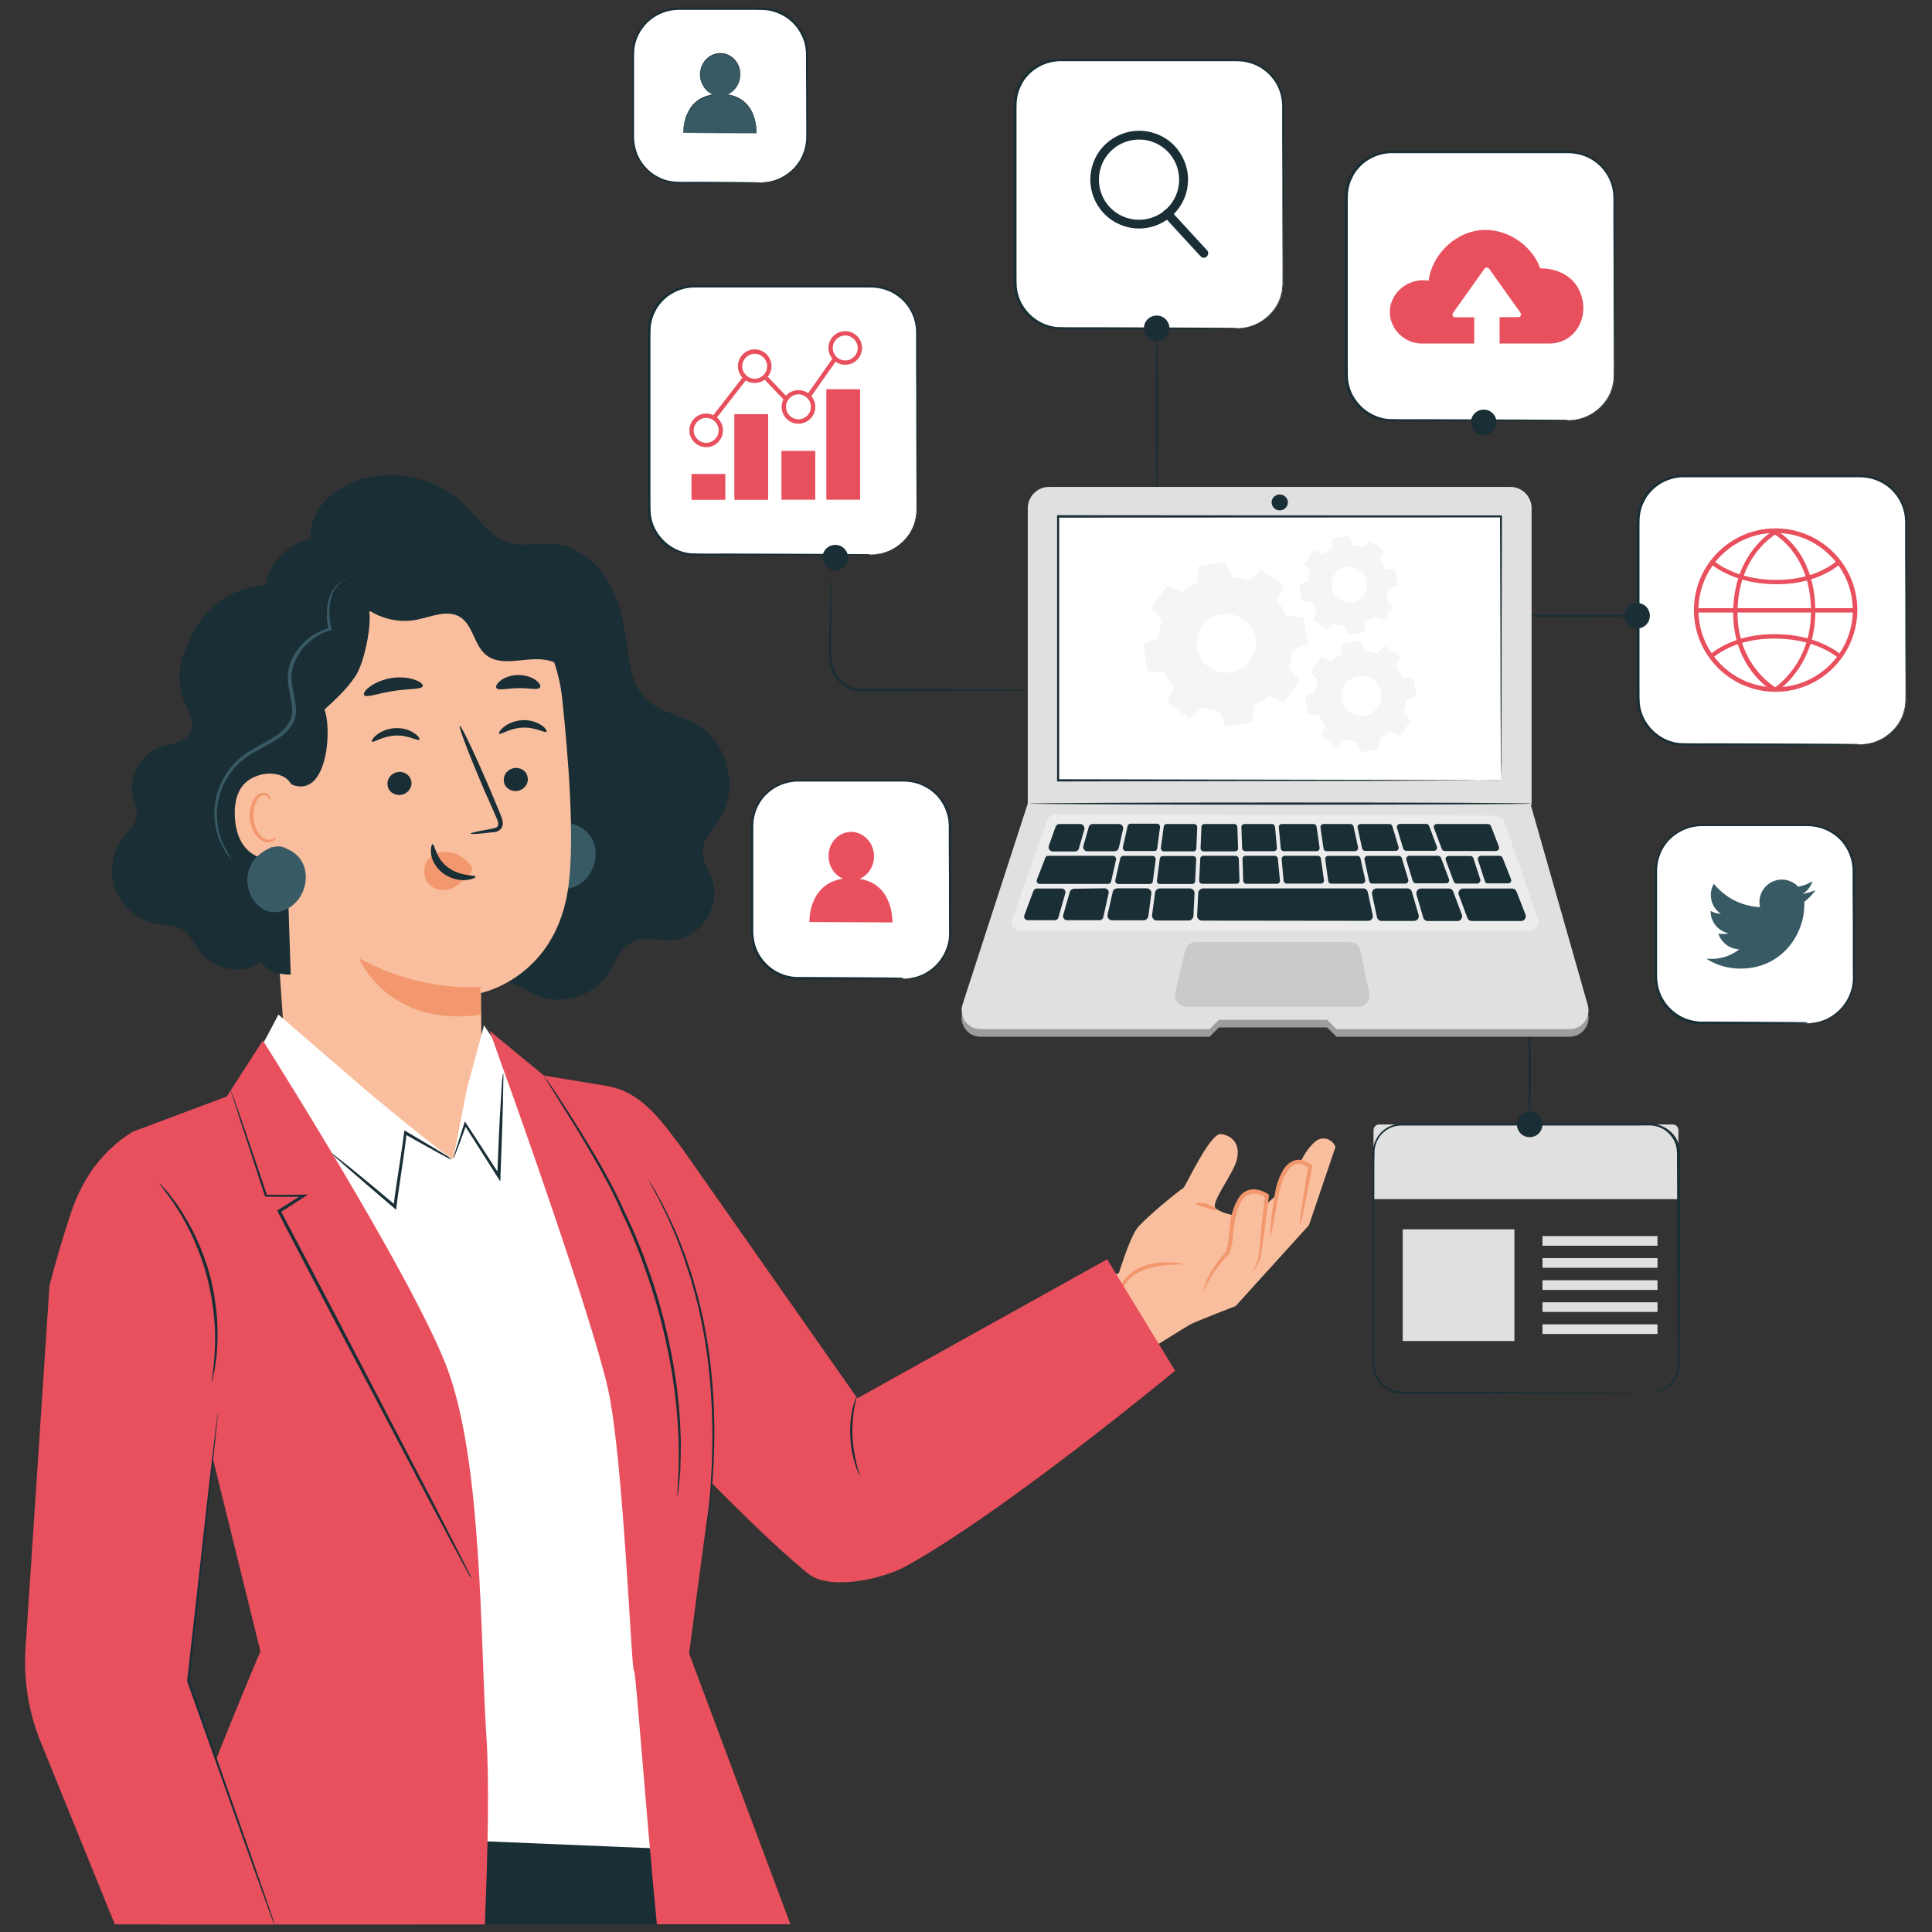 <?xml version="1.0" encoding="utf-8"?>
<!-- Generator: Adobe Illustrator 26.0.3, SVG Export Plug-In . SVG Version: 6.00 Build 0)  -->
<svg version="1.1" id="Camada_1" xmlns="http://www.w3.org/2000/svg" xmlns:xlink="http://www.w3.org/1999/xlink" x="0px" y="0px"
	 viewBox="0 0 1920 1920" style="enable-background:new 0 0 1920 1920;" xml:space="preserve">
<rect x="0" y="0" width="1920" height="1920" fill="#333333" stroke="none"/>
<style type="text/css">
	.st0{fill:#192E35;}
	.st1{fill:#FFFFFF;}
	.st2{fill:#E9505E;}
	.st3{fill:#385A65;}
	.st4{fill:#E1E0E0;}
	.st5{opacity:0.3;}
	.st6{fill:#ECECEC;}
	.st7{opacity:0.1;}
	.st8{fill:#F5F5F5;}
	.st9{fill:#F9BE9D;}
	.st10{fill:#F3986E;}
</style>
<g>
	<g>
		<polygon class="st0" points="489.5,1780.2 686.5,1780.2 717.8,1912.5 414.9,1912.5 		"/>
	</g>
	<g>
		<g>
			<path class="st0" d="M1520.2,1017c0.6,0,1.1,22.1,1.1,49.3c0,27.2-0.6,49.3-1.1,49.3c-0.6,0-1.1-22.1-1.1-49.3
				C1519,1039.1,1519.6,1017,1520.2,1017z"/>
		</g>
	</g>
	<g>
		<g>
			<path class="st0" d="M1149.6,491.4c-0.6,0-1.1-36.7-1.1-82.1s0.6-82.1,1.1-82.1c0.6,0,1.1,36.7,1.1,82.1
				S1150.2,491.4,1149.6,491.4z"/>
		</g>
	</g>
	<g>
		<g>
			<path class="st0" d="M1022.7,686c0,0-1.1,0.2-3,0.2c-2.2,0-5.1,0.2-8.6,0.2c-7.9,0-18.7,0.2-31.9,0.4c-27.2,0-64.3,0.2-105.3,0.4
				c-5.1,0-10.3,0-15.2,0c-2.4,0-5.1,0-7.7-0.4c-2.6-0.4-5.1-0.9-7.3-2.1c-9.4-4.1-15.4-12.7-18-21.4c-1.3-4.3-1.9-8.8-1.9-13.1
				s0.2-8.2,0.2-12.4c0.2-7.9,0.2-15.4,0.4-22.1c0.2-13.3,0.4-24.2,0.6-31.9c0.2-3.6,0.2-6.4,0.2-8.6c0-2.1,0.2-3,0.2-3
				s0.2,1.1,0.2,3c0,2.2,0,5.1,0.2,8.6c0,7.9,0,18.7,0.2,31.9c0,6.7,0,14.1,0,22.1c0.2,7.9-0.9,16.5,1.9,24.7
				c2.6,8.2,8.4,16.3,17.1,20.1c2.1,0.9,4.5,1.5,6.7,1.9s4.7,0.2,7.3,0.2c5.1,0,10.1,0,15.2,0c41,0.2,78.2,0.2,105.3,0.4
				c13.3,0.2,24.2,0.2,31.9,0.4c3.6,0,6.6,0.2,8.6,0.2C1021.6,685.8,1022.7,685.8,1022.7,686z"/>
		</g>
	</g>
	<g>
		<g>
			<g>
				<g>
					<g>
						<g>
							<path class="st1" d="M1229.8,326.3H1054c-25.1,0-45.4-20.4-45.4-45.4V105.1c0-25.1,20.4-45.4,45.4-45.4h175.8
								c25.1,0,45.4,20.4,45.4,45.4v175.8C1275.4,306,1255,326.3,1229.8,326.3z"/>
						</g>
						<g>
							<g>
								<path class="st0" d="M1229.8,326.3c0-0.2,3.6,0,9.9-1.3c6.2-1.5,15.7-5.1,24-14.6c4.1-4.7,7.7-10.7,9.4-18
									c2.1-7.3,1.3-15.6,1.5-24.6c0-17.8-0.2-38-0.2-60.4s0-46.9-0.2-73.1c0-6.6,0-13.3,0-20.1c0-6.7,0.4-13.7-1.5-20.2
									c-3.4-13.3-13.5-25.1-27.2-30.2c-3.4-1.3-6.9-2.1-10.5-2.6c-3.6-0.4-7.3-0.4-11.1-0.4c-7.5,0-15.2,0-22.9,0
									c-15.6,0-31.3,0-47.4,0c-32.2,0-65.4,0-99.5,0c-8.2,0-16.5,2.4-23.4,6.7c-3.6,2.2-6.7,4.9-9.4,7.9c-2.8,3-5.1,6.4-6.7,10.1
									c-1.9,3.6-3,7.5-3.7,11.4s-0.7,7.9-0.7,12c0,8.2,0,16.3,0,24.4c0,32.2,0,63.2,0,92.8c0,14.8,0,29.2,0,43.1
									c0.2,6.9-0.4,13.9,0.9,20.4s4.1,12.6,8.1,17.8c7.7,10.3,19.7,16.7,31.5,17.6c12,0.4,23.8,0.2,35.1,0.2
									c44.6,0.2,80.8,0.2,105.9,0.4c12.4,0,22.1,0.2,28.9,0.2c3.2,0,5.6,0,7.5,0.2C1229.1,326.3,1229.8,326.3,1229.8,326.3
									s-0.9,0-2.6,0.2c-1.7,0-4.3,0-7.5,0.2c-6.7,0-16.3,0.2-28.9,0.2c-25.1,0-61.3,0.2-105.9,0.4c-11.2,0-22.9,0.2-35.2-0.2
									c-12.4-0.9-24.9-7.5-33-18.4c-4.1-5.4-6.9-11.6-8.4-18.6c-1.5-6.9-0.7-13.9-0.9-20.8c0-14.1,0-28.5,0-43.1
									c0-29.6,0-60.5,0-92.8c0-8.1,0-16.1,0-24.4c0-4.1,0-8.2,0.7-12.6c0.9-4.1,2.1-8.2,3.9-12c1.9-3.7,4.3-7.5,7.1-10.5
									c2.8-3.2,6.2-6,9.9-8.2c7.3-4.7,15.9-7.1,24.7-7.1c34.1,0,67.5,0,99.5,0c16.1,0,31.9,0,47.4,0c7.7,0,15.4,0,22.9,0
									c3.7,0,7.5,0,11.4,0.4c3.7,0.6,7.5,1.3,11.1,2.8c14.2,5.4,24.9,17.8,28.3,31.7c1.9,6.9,1.5,14.1,1.5,20.8
									c0,6.7,0,13.5,0,20.1c0,26.2-0.2,50.8-0.2,73.1s-0.2,42.5-0.2,60.4c-0.2,8.8,0.6,17.2-1.7,24.7c-1.9,7.5-5.6,13.7-9.7,18.4
									c-8.4,9.6-18.2,13.1-24.6,14.4c-3.2,0.6-5.8,0.9-7.5,0.9C1230.8,326.3,1229.8,326.3,1229.8,326.3z"/>
							</g>
						</g>
					</g>
				</g>
			</g>
		</g>
	</g>
	<g>
		<g>
			<g>
				<g>
					<g>
						<g>
							<path class="st1" d="M1559,417.7h-175.8c-25.1,0-45.4-20.4-45.4-45.4V196.6c0-25.1,20.4-45.4,45.4-45.4H1559
								c25.1,0,45.4,20.4,45.4,45.4v175.8C1604.5,397.5,1584.1,417.7,1559,417.7z"/>
						</g>
						<g>
							<g>
								<path class="st0" d="M1559,417.7c0-0.2,3.6,0,9.9-1.3c6.2-1.5,15.7-5.1,24-14.6c4.1-4.7,7.7-10.7,9.4-18
									c2.1-7.3,1.3-15.6,1.5-24.6c0-17.8-0.2-38-0.2-60.4c0-22.3,0-46.9-0.2-73.1c0-6.6,0-13.3,0-20.1c0-6.7,0.4-13.7-1.5-20.2
									c-3.4-13.3-13.5-25.1-27.2-30.2c-3.4-1.3-6.9-2.1-10.5-2.6c-3.6-0.4-7.3-0.4-11.1-0.4c-7.5,0-15.2,0-22.9,0
									c-15.6,0-31.3,0-47.4,0c-32.2,0-65.4,0-99.5,0c-8.2,0-16.5,2.4-23.4,6.7c-3.6,2.2-6.7,4.9-9.4,7.9c-2.8,3-5.1,6.4-6.7,10.1
									c-1.9,3.6-3,7.5-3.7,11.4s-0.7,7.9-0.7,12c0,8.2,0,16.3,0,24.4c0,32.2,0,63.2,0,92.8c0,14.8,0,29.2,0,43.1
									c0.2,6.9-0.4,13.9,0.9,20.4c1.3,6.6,4.1,12.6,8.1,17.8c7.7,10.3,19.7,16.7,31.5,17.6c12,0.4,23.8,0.2,35.1,0.2
									c44.6,0.2,80.8,0.2,105.9,0.4c12.4,0,22.1,0.2,28.9,0.2c3.2,0,5.6,0,7.5,0.2C1558.2,417.7,1559,417.7,1559,417.7
									s-0.9,0-2.6,0.2c-1.7,0-4.3,0-7.5,0.2c-6.7,0-16.3,0.2-28.9,0.2c-25.1,0-61.3,0.2-105.9,0.4c-11.2,0-22.9,0.2-35.2-0.2
									c-12.4-0.9-24.9-7.5-33-18.4c-4.1-5.4-6.9-11.6-8.4-18.6c-1.5-6.9-0.7-13.9-0.9-20.8c0-14.1,0-28.5,0-43.1
									c0-29.6,0-60.5,0-92.8c0-8.1,0-16.1,0-24.4c0-4.1,0-8.2,0.7-12.6c0.9-4.1,2.1-8.2,3.9-12c1.9-3.7,4.3-7.5,7.1-10.5
									c2.8-3.2,6.2-6,9.9-8.2c7.3-4.7,15.9-7.1,24.7-7.1c34.1,0,67.5,0,99.5,0c16.1,0,31.9,0,47.4,0c7.7,0,15.4,0,22.9,0
									c3.7,0,7.5,0,11.4,0.4c3.7,0.6,7.5,1.3,11.1,2.8c14.2,5.4,24.9,17.8,28.3,31.7c1.9,6.9,1.5,14.1,1.5,20.8s0,13.5,0,20.1
									c0,26.2-0.2,50.8-0.2,73.1s-0.2,42.5-0.2,60.4c-0.2,8.8,0.6,17.2-1.7,24.7c-1.9,7.5-5.6,13.7-9.7,18.4
									c-8.4,9.6-18.2,13.1-24.6,14.4c-3.2,0.6-5.8,0.9-7.5,0.9C1559.9,417.9,1559,417.7,1559,417.7z"/>
							</g>
						</g>
					</g>
				</g>
			</g>
		</g>
	</g>
	<g>
		<g>
			<g>
				<g>
					<g>
						<g>
							<path class="st1" d="M1848.9,739.8h-175.8c-25.1,0-45.4-20.4-45.4-45.4V518.6c0-25.1,20.4-45.4,45.4-45.4h175.8
								c25.1,0,45.4,20.4,45.4,45.4v175.8C1894.5,719.5,1874.1,739.8,1848.9,739.8z"/>
						</g>
						<g>
							<g>
								<path class="st0" d="M1848.9,739.8c0-0.2,3.6,0,9.9-1.3c6.2-1.5,15.7-5.1,24-14.6c4.1-4.7,7.7-10.7,9.4-18
									c2.1-7.3,1.3-15.6,1.5-24.6c0-17.8-0.2-38-0.2-60.4c0-22.3,0-46.9-0.2-73.1c0-6.6,0-13.3,0-20.1c0-6.7,0.4-13.7-1.5-20.2
									c-3.4-13.3-13.5-25.1-27.2-30.2c-3.4-1.3-6.9-2.1-10.5-2.6c-3.6-0.4-7.3-0.4-11.1-0.4c-7.5,0-15.2,0-22.9,0
									c-15.6,0-31.3,0-47.4,0c-32.2,0-65.4,0-99.5,0c-8.2,0-16.5,2.4-23.4,6.7c-3.6,2.2-6.7,4.9-9.4,7.9c-2.8,3-5.1,6.4-6.7,10.1
									c-1.9,3.6-3,7.5-3.7,11.4s-0.7,7.9-0.7,12c0,8.2,0,16.3,0,24.4c0,32.2,0,63.2,0,92.8c0,14.8,0,29.2,0,43.1
									c0.2,6.9-0.4,13.9,0.9,20.4c1.3,6.6,4.1,12.6,8.1,17.8c7.7,10.3,19.7,16.7,31.5,17.6c12,0.4,23.8,0.2,35.1,0.2
									c44.6,0.2,80.8,0.2,105.9,0.4c12.4,0,22.1,0.2,28.9,0.2c3.2,0,5.6,0,7.5,0.2C1848.2,739.8,1848.9,739.8,1848.9,739.8
									s-0.9,0-2.6,0.2c-1.7,0-4.3,0-7.5,0.2c-6.7,0-16.3,0.2-28.9,0.2c-25.1,0-61.3,0.2-105.9,0.4c-11.2,0-22.9,0.2-35.2-0.2
									c-12.4-0.9-24.9-7.5-33-18.4c-4.1-5.4-6.9-11.6-8.4-18.6c-1.5-6.9-0.7-13.9-0.9-20.8c0-14.1,0-28.5,0-43.1
									c0-29.6,0-60.5,0-92.8c0-8.1,0-16.1,0-24.4c0-4.1,0-8.2,0.7-12.6c0.9-4.1,2.1-8.2,3.9-12c1.9-3.7,4.3-7.5,7.1-10.5
									c2.8-3.2,6.2-6,9.9-8.2c7.3-4.7,15.9-7.1,24.7-7.1c34.1,0,67.5,0,99.5,0c16.1,0,31.9,0,47.4,0c7.7,0,15.4,0,22.9,0
									c3.7,0,7.5,0,11.4,0.4c3.7,0.6,7.5,1.3,11.1,2.8c14.2,5.4,24.9,17.8,28.3,31.7c1.9,6.9,1.5,14.1,1.5,20.8s0,13.5,0,20.1
									c0,26.2-0.2,50.8-0.2,73.1s-0.2,42.5-0.2,60.4c-0.2,8.8,0.6,17.2-1.7,24.7c-1.9,7.5-5.6,13.7-9.7,18.4
									c-8.4,9.6-18.2,13.1-24.6,14.4c-3.2,0.6-5.8,0.9-7.5,0.9C1849.9,739.8,1848.9,739.8,1848.9,739.8z"/>
							</g>
						</g>
					</g>
				</g>
			</g>
		</g>
	</g>
	<g>
		<g>
			<g>
				<g>
					<g>
						<g>
							<path class="st1" d="M866,551.2H690.2c-25.1,0-45.4-20.4-45.4-45.4V330c0-25.1,20.4-45.4,45.4-45.4H866
								c25.1,0,45.4,20.4,45.4,45.4v175.8C911.4,530.8,891,551.2,866,551.2z"/>
						</g>
						<g>
							<g>
								<path class="st0" d="M866,551.2c0-0.2,3.6,0,9.9-1.3c6.2-1.5,15.7-5.1,24-14.6c4.1-4.7,7.7-10.7,9.4-18
									c2.1-7.3,1.3-15.6,1.5-24.6c0-17.8-0.2-38-0.2-60.4s0-46.9-0.2-73.1c0-6.6,0-13.3,0-20.1c0-6.7,0.4-13.7-1.5-20.2
									c-3.4-13.3-13.5-25.1-27.2-30.2c-3.4-1.3-6.9-2.1-10.5-2.6c-3.6-0.4-7.3-0.4-11.1-0.4c-7.5,0-15.2,0-22.9,0
									c-15.6,0-31.3,0-47.4,0c-32.2,0-65.4,0-99.5,0c-8.2,0-16.5,2.4-23.4,6.7c-3.6,2.2-6.7,4.9-9.4,7.9c-2.8,3-5.1,6.4-6.7,10.1
									c-1.9,3.6-3,7.5-3.7,11.4s-0.7,7.9-0.7,12c0,8.2,0,16.3,0,24.4c0,32.2,0,63.2,0,92.8c0,14.8,0,29.2,0,43.1
									c0.2,6.9-0.4,13.9,0.9,20.4s4.1,12.6,8.1,17.8c7.7,10.3,19.7,16.7,31.5,17.6c12,0.4,23.8,0.2,35.1,0.2
									c44.6,0.2,80.8,0.2,105.9,0.4c12.4,0,22.1,0.2,28.9,0.2c3.2,0,5.6,0,7.5,0.2C865.1,551,866,551.2,866,551.2s-0.9,0-2.6,0.2
									c-1.7,0-4.3,0-7.5,0.2c-6.7,0-16.3,0.2-28.9,0.2c-25.1,0-61.3,0.2-105.9,0.4c-11.2,0-22.9,0.2-35.2-0.2
									c-12.4-0.9-24.9-7.5-33-18.4c-4.1-5.4-6.9-11.6-8.4-18.6c-1.5-6.9-0.7-13.9-0.9-20.8c0-14.1,0-28.5,0-43.1
									c0-29.6,0-60.5,0-92.8c0-8.1,0-16.1,0-24.4c0-4.1,0-8.2,0.7-12.6c0.9-4.1,2.1-8.2,3.9-12c1.9-3.7,4.3-7.5,7.1-10.5
									c2.8-3.2,6.2-6,9.9-8.2c7.3-4.7,15.9-7.1,24.7-7.1c34.1,0,67.5,0,99.5,0c16.1,0,31.9,0,47.4,0c7.7,0,15.4,0,22.9,0
									c3.7,0,7.5,0,11.4,0.4c3.7,0.6,7.5,1.3,11.1,2.8c14.2,5.4,24.9,17.8,28.3,31.7c1.9,6.9,1.5,14.1,1.5,20.8
									c0,6.7,0,13.5,0,20.1c0,26.2-0.2,50.8-0.2,73.1s-0.2,42.5-0.2,60.4c-0.2,8.8,0.6,17.2-1.7,24.7c-1.9,7.5-5.6,13.7-9.7,18.4
									c-8.4,9.6-18.2,13.1-24.6,14.4c-3.2,0.6-5.8,0.9-7.5,0.9C866.8,551.2,866,551.2,866,551.2z"/>
							</g>
						</g>
					</g>
				</g>
			</g>
		</g>
	</g>
	<g>
		<g>
			<path class="st0" d="M1633.9,611.9c0,0.6-30.2,1.1-67.7,1.1c-37.3,0-67.7-0.6-67.7-1.1c0-0.6,30.2-1.1,67.7-1.1
				S1633.9,611.2,1633.9,611.9z"/>
		</g>
	</g>
	<g>
		<g>
			<rect x="687.2" y="471" class="st2" width="33.6" height="25.7"/>
		</g>
		<g>
			<rect x="729.8" y="411.6" class="st2" width="33.6" height="85.1"/>
		</g>
		<g>
			<rect x="776.6" y="448.1" class="st2" width="33.6" height="48.5"/>
		</g>
		<g>
			<rect x="821.2" y="386.8" class="st2" width="33.6" height="109.8"/>
		</g>
		<g>
			<path class="st2" d="M701.8,444.4c-9.2,0-16.7-7.5-16.7-16.7s7.5-16.7,16.7-16.7s16.7,7.5,16.7,16.7S711,444.4,701.8,444.4z
				 M701.8,415.3c-6.7,0-12.4,5.6-12.4,12.4s5.6,12.4,12.4,12.4c6.7,0,12.4-5.6,12.4-12.4S708.6,415.3,701.8,415.3z"/>
		</g>
		<g>
			<path class="st2" d="M750,380.6c-9.2,0-16.7-7.5-16.7-16.7s7.5-16.7,16.7-16.7s16.7,7.5,16.7,16.7S759.2,380.6,750,380.6z
				 M750,351.6c-6.7,0-12.4,5.6-12.4,12.4c0,6.7,5.6,12.4,12.4,12.4s12.4-5.6,12.4-12.4S756.7,351.6,750,351.6z"/>
		</g>
		<g>
			<path class="st2" d="M793.5,421.1c-9.2,0-16.7-7.5-16.7-16.7s7.5-16.7,16.7-16.7s16.7,7.5,16.7,16.7S802.7,421.1,793.5,421.1z
				 M793.5,391.9c-6.7,0-12.4,5.6-12.4,12.4c0,6.7,5.6,12.4,12.4,12.4c6.7,0,12.4-5.6,12.4-12.4S800.2,391.9,793.5,391.9z"/>
		</g>
		<g>
			<path class="st2" d="M840,362.5c-9.2,0-16.7-7.5-16.7-16.7s7.5-16.7,16.7-16.7s16.7,7.5,16.7,16.7S849.2,362.5,840,362.5z
				 M840,333.4c-6.7,0-12.4,5.6-12.4,12.4s5.6,12.4,12.4,12.4s12.4-5.6,12.4-12.4C852.3,339,846.7,333.4,840,333.4z"/>
		</g>
		<g>
			
				<rect x="792.8" y="373.6" transform="matrix(0.575 -0.818 0.818 0.575 39.49 827.532)" class="st2" width="47" height="4.3"/>
		</g>
		<g>
			
				<rect x="769.4" y="371.5" transform="matrix(0.723 -0.691 0.691 0.723 -53.084 640.431)" class="st2" width="4.3" height="29.8"/>
		</g>
		<g>
			
				<rect x="700.1" y="393.7" transform="matrix(0.613 -0.79 0.79 0.613 -32.319 725.633)" class="st2" width="49.5" height="4.3"/>
		</g>
	</g>
	<g>
		<path class="st0" d="M842.8,554.2c0,7.1-5.6,12.7-12.7,12.7c-7.1,0-12.7-5.6-12.7-12.7c0-7.1,5.6-12.7,12.7-12.7
			S842.8,547.3,842.8,554.2z"/>
	</g>
	<g>
		<path class="st0" d="M1162.2,326.3c0,7.1-5.6,12.7-12.7,12.7s-12.7-5.6-12.7-12.7s5.6-12.7,12.7-12.7
			C1156.4,313.5,1162.2,319.3,1162.2,326.3z"/>
	</g>
	<g>
		<path class="st0" d="M1639.6,611.9c0,7.1-5.6,12.7-12.7,12.7s-12.7-5.6-12.7-12.7c0-7.1,5.6-12.7,12.7-12.7
			C1633.9,599.2,1639.6,604.8,1639.6,611.9z"/>
	</g>
	<g>
		<path class="st0" d="M1487.2,419.8c0,7.1-5.6,12.7-12.7,12.7s-12.7-5.6-12.7-12.7s5.6-12.7,12.7-12.7S1487.2,412.7,1487.2,419.8z"
			/>
	</g>
	<g>
		<g>
			<g>
				<g>
					<g>
						<g>
							<path class="st1" d="M756.6,181.4h-82.1c-25.1,0-45.4-20.4-45.4-45.4V53.9c0-25.1,20.4-45.4,45.4-45.4h82.1
								c25.1,0,45.4,20.4,45.4,45.4V136C801.9,161.1,781.7,181.4,756.6,181.4z"/>
						</g>
						<g>
							<g>
								<path class="st0" d="M756.6,181.4c0-0.2,2.2-0.2,6.2-0.7c3.9-0.6,9.9-1.9,16.5-6c6.6-3.9,13.9-10.5,18.2-20.6
									c2.2-5.1,3.6-10.7,3.7-16.9c0.2-6.2,0-12.9,0-19.7c0-13.9,0-29.1-0.2-45.4c0-4.1,0-8.2,0-12.4c0-4.3,0.2-8.4-0.6-12.6
									c-0.6-4.1-1.9-8.4-3.9-12.2c-1.9-3.9-4.3-7.7-7.5-10.9c-6-6.6-14.4-11.2-23.6-13.3c-4.7-0.9-9.4-0.9-14.2-0.9
									c-4.9,0-9.9,0-14.8,0c-20.1,0-40.7,0-61.9,0c-10.3,0-20.4,3.7-28.3,10.1c-7.7,6.4-13.1,15.4-15.2,24.9
									c-0.9,4.9-0.9,9.6-0.9,14.6c0,4.9,0,9.7,0,14.6c0,9.6,0,18.9,0,28.1s0,18.2,0,26.8c0,4.3-0.2,8.6,0.4,12.7
									c0.4,4.1,1.7,8.1,3,11.8c6.2,14.8,19.9,24.6,33.4,26.6c6.7,1.1,13.3,0.6,19.7,0.7c6.2,0,12.2,0,17.6,0
									c11.1,0,20.4,0.2,28.3,0.2c7.7,0,13.7,0.2,17.8,0.2c1.9,0,3.6,0,4.7,0.2C756,181.4,756.6,181.4,756.6,181.4s-0.6,0-1.5,0.2
									c-1.1,0-2.6,0-4.7,0.2c-4.3,0-10.3,0.2-17.8,0.2c-7.9,0-17.2,0.2-28.3,0.2c-5.4,0-11.4,0-17.6,0c-6.2-0.2-12.9,0.6-19.9-0.6
									c-13.9-2.1-28.1-12-34.9-27.6c-1.5-3.9-2.8-7.9-3.2-12.2c-0.6-4.3-0.4-8.6-0.4-12.9c0-8.6,0-17.6,0-26.8s0-18.6,0-28.1
									c0-4.9,0-9.7,0-14.6s0-9.9,0.9-15c2.1-9.9,7.7-19.5,15.9-26.2S664,7.5,674.8,7.5c21.2,0,41.8,0,61.9,0c5.1,0,9.9,0,14.8,0
									c4.9,0,9.9,0,14.6,0.9c9.6,2.1,18.4,7.1,24.7,14.1c3.2,3.4,5.8,7.3,7.7,11.4c2.1,4.1,3.4,8.4,3.9,12.9
									c0.7,4.3,0.6,8.8,0.6,12.9s0,8.4,0,12.4c0,16.3-0.2,31.5-0.2,45.4c0,6.9,0,13.5-0.2,19.9c-0.2,6.4-1.7,12.2-3.9,17.4
									c-4.5,10.3-12.2,17.1-18.9,20.8c-6.7,3.9-12.9,5.2-16.9,5.6C758.6,181.6,756.6,181.4,756.6,181.4z"/>
							</g>
						</g>
					</g>
				</g>
			</g>
		</g>
		<g>
			<g>
				<g>
					<g>
						<g>
							<path class="st3" d="M723,94c7.3-3,12.6-10.7,12.6-19.7c0-11.8-8.8-21.4-19.9-21.4c-11.1,0-19.9,9.4-20.1,21.2
								c0,9,5.2,16.7,12.7,19.9c-30.6,4.7-29.2,37.9-29.2,37.9l72.5,0.4C751.7,132.3,753.4,98.7,723,94z"/>
							<path class="st0" d="M751.9,132.5L751.9,132.5l-72.7-0.4v-0.2c0,0-0.4-8.4,3.2-17.2c2.1-5.2,4.9-9.6,8.6-12.9
								c4.5-4.1,10.3-6.7,17.2-7.9c-7.5-3.4-12.4-11.1-12.4-19.9c0-5.6,2.1-11.1,6-15c3.7-3.9,8.8-6.2,14.1-6.2l0,0
								c11.1,0,20.1,9.7,19.9,21.4c0,8.6-4.9,16.3-12.4,19.7c6.7,1.1,12.6,3.7,17.1,7.9c3.6,3.4,6.6,7.7,8.4,12.9
								C752.2,123.8,751.9,132.3,751.9,132.5L751.9,132.5z M679.3,131.9l72.2,0.4c0-0.9,0.2-9-3-17.2c-1.9-5.2-4.9-9.6-8.4-12.9
								c-4.5-4.1-10.3-6.7-17.2-7.9h-0.4l0.4-0.2c7.7-3.2,12.6-10.9,12.6-19.5c0-11.6-8.8-21.2-19.7-21.2l0,0
								c-5.2,0-10.1,2.2-13.9,6.2c-3.7,3.9-5.8,9.2-5.8,15c0,8.8,4.9,16.5,12.6,19.7l0.4,0.2h-0.4c-6.9,1.1-12.7,3.7-17.4,7.9
								c-3.7,3.4-6.6,7.7-8.6,12.7C679.3,123.1,679.3,131,679.3,131.9z"/>
						</g>
					</g>
				</g>
			</g>
		</g>
	</g>
	<g>
		<g>
			<g>
				<g>
					<g>
						<g>
							<path class="st1" d="M1796.8,1017h-105.9c-25.1,0-45.4-20.4-45.4-45.4V865.7c0-25.1,20.4-45.4,45.4-45.4h105.9
								c25.1,0,45.4,20.4,45.4,45.4v105.9C1842.4,996.5,1821.9,1017,1796.8,1017z"/>
						</g>
						<g>
							<g>
								<path class="st0" d="M1796.8,1017c0-0.2,2.4,0,7.1-0.9c4.5-0.7,11.4-2.6,18.7-7.9c7.1-5.1,14.6-13.9,17.6-26.2
									c1.7-6.2,1.1-12.9,1.1-20.2s0-14.8,0-22.9c0-16.1,0-33.6-0.2-52.5c0-4.7,0-9.6,0-14.4c0-4.9,0.2-9.7-0.7-14.6
									c-1.9-9.6-6.9-19.1-14.8-25.7c-7.9-6.7-18.4-10.7-29.2-10.7c-11.1,0-22.5,0-33.9,0c-23.1,0-47,0-71.4,0
									c-12,0-23.6,5.1-31.7,13.3c-8.2,8.2-12.6,19.7-12.6,30.9c0,23.1,0,45.4,0,66.5c0,10.7,0,21,0,30.9c0,5.1-0.2,9.9,0.6,14.6
									c0.6,4.7,2.1,9.2,4.1,13.3c4.1,8.2,10.7,14.8,18.2,19.1c7.5,4.1,15.7,6,23.8,5.6c32.1,0.2,57.9,0.2,75.9,0.4
									c8.8,0,15.7,0.2,20.6,0.2c2.2,0,4.1,0,5.4,0.2C1796.3,1016.8,1796.8,1017,1796.8,1017s-0.6,0-1.9,0.2c-1.3,0-3.2,0-5.4,0.2
									c-4.9,0-11.8,0.2-20.6,0.2c-18,0-44,0.2-75.9,0.4c-8.1,0.4-16.9-1.5-24.6-5.8s-14.6-11.1-18.9-19.9c-2.2-4.3-3.7-9-4.3-13.9
									c-0.7-4.9-0.6-9.9-0.6-15c0-10.1,0-20.4,0-30.9c0-21.2,0-43.5,0-66.5c0-11.8,4.7-23.8,13.3-32.6
									c8.4-8.8,20.8-14.2,33.4-14.1c24.6,0,48.4,0,71.4,0c11.6,0,22.9,0,33.9,0c11.4,0,22.5,4.1,30.6,11.2
									c8.4,6.9,13.7,16.9,15.6,27c1.1,5.1,0.7,10.1,0.7,15s0,9.7,0,14.4c0,18.9-0.2,36.4-0.2,52.5c0,8.1,0,15.7,0,22.9
									c0,7.1,0.4,14.1-1.5,20.4c-3.2,12.6-10.9,21.6-18.4,26.6c-7.5,5.2-14.6,6.9-19.1,7.5c-2.4,0.4-4.1,0.4-5.4,0.4
									C1797.4,1017,1796.8,1017,1796.8,1017z"/>
							</g>
						</g>
					</g>
				</g>
			</g>
		</g>
	</g>
	<g>
		<g>
			<g>
				<g>
					<g>
						<path class="st1" d="M898.6,972.7H792.7c-25.1,0-45.4-20.4-45.4-45.4V821.5c0-25.1,20.4-45.4,45.4-45.4h105.9
							c25.1,0,45.4,20.4,45.4,45.4v105.9C944,952.5,923.8,972.7,898.6,972.7z"/>
					</g>
					<g>
						<g>
							<path class="st0" d="M898.6,972.7c0-0.2,2.4,0,7.1-0.9c4.5-0.7,11.4-2.6,18.7-7.9c7.1-5.1,14.6-13.9,17.6-26.2
								c1.7-6.2,1.1-12.9,1.1-20.2s0-14.8,0-22.9c0-16.1,0-33.6-0.2-52.5c0-4.7,0-9.6,0-14.4c0-4.9,0.2-9.7-0.7-14.6
								c-1.9-9.6-6.9-19.1-14.8-25.7c-7.9-6.7-18.4-10.7-29.2-10.7c-11.1,0-22.5,0-33.9,0c-23.1,0-47,0-71.4,0
								c-12,0-23.6,5.1-31.7,13.3c-8.2,8.2-12.6,19.7-12.6,30.9c0,23.1,0,45.4,0,66.5c0,10.7,0,21,0,30.9c0,5.1-0.2,9.9,0.6,14.6
								c0.6,4.7,2.1,9.2,4.1,13.3c4.1,8.2,10.7,14.8,18.2,19.1c7.5,4.1,15.7,6,23.8,5.6c32.1,0.2,57.9,0.2,75.9,0.4
								c8.8,0,15.7,0.2,20.6,0.2c2.2,0,4.1,0,5.4,0.2C897.9,972.7,898.6,972.7,898.6,972.7s-0.6,0-1.9,0.2c-1.3,0-3.2,0-5.4,0.2
								c-4.9,0-11.8,0.2-20.6,0.2c-18,0-44,0.2-75.9,0.4c-8.1,0.4-16.9-1.5-24.6-5.8c-7.7-4.3-14.6-11.1-18.9-19.9
								c-2.2-4.3-3.7-9-4.3-13.9c-0.7-4.9-0.6-9.9-0.6-15c0-10.1,0-20.4,0-30.9c0-21.2,0-43.5,0-66.5c0-11.8,4.7-23.8,13.3-32.6
								c8.4-8.8,20.8-14.2,33.4-14.1c24.6,0,48.4,0,71.4,0c11.6,0,22.9,0,33.9,0c11.4,0,22.5,4.1,30.6,11.2
								c8.4,6.9,13.7,16.9,15.6,27c1.1,5.1,0.7,10.1,0.7,15s0,9.7,0,14.4c0,18.9-0.2,36.4-0.2,52.5c0,8.1,0,15.7,0,22.9
								c0,7.1,0.4,14.1-1.5,20.4c-3.2,12.6-10.9,21.6-18.4,26.6c-7.5,5.2-14.6,6.9-19.1,7.5c-2.4,0.4-4.1,0.4-5.4,0.4
								C899.2,972.9,898.6,972.9,898.6,972.7z"/>
						</g>
					</g>
				</g>
			</g>
		</g>
	</g>
	<g>
		<g>
			<g>
				<g>
					<g>
						<path class="st2" d="M854.2,873.4c8.4-3.6,14.4-12.2,14.4-22.3c0-13.3-10.1-24.2-22.5-24.4c-12.6,0-22.7,10.7-22.7,24
							c0,10.3,6,19.1,14.4,22.5c-34.9,5.2-33.4,43.1-33.4,43.1l82.5,0.4C886.8,916.9,888.7,878.7,854.2,873.4z"/>
					</g>
				</g>
			</g>
		</g>
	</g>
	<g>
		<g>
			<path class="st0" d="M1132,227.1c-4.9,0-9.9-0.7-14.8-2.4c-25.5-8.2-39.5-35.6-31.3-61.1s35.6-39.5,61.1-31.3
				c12.4,3.9,22.5,12.6,28.3,24.2c6,11.6,6.9,24.7,3,37.1l0,0C1171.5,214,1152.4,227.1,1132,227.1z M1132,138.7
				c-16.9,0-32.6,10.7-38,27.6c-6.7,21,4.7,43.5,25.7,50.2s43.5-4.7,50.2-25.7l0,0c6.7-21-4.7-43.5-25.7-50.2
				C1140.2,139.2,1136.1,138.7,1132,138.7z"/>
		</g>
		<g>
			<path class="st0" d="M1196.3,256.2c-1.1,0-2.4-0.6-3.2-1.5l-36.2-39.4c-1.7-1.7-1.5-4.5,0.2-6.2s4.5-1.5,6.2,0.2l36.2,39.4
				c1.7,1.7,1.5,4.5-0.2,6.2C1198.3,255.8,1197.4,256.2,1196.3,256.2z"/>
		</g>
	</g>
	<g>
		<g>
			<path class="st2" d="M1764.6,687.5c-44.8,0-81.2-36.4-81.2-81.2s36.4-81.2,81.2-81.2c44.8,0,81.2,36.4,81.2,81.2
				C1845.6,651.1,1809.2,687.5,1764.6,687.5z M1764.6,529.6c-42.4,0-76.7,34.5-76.7,76.7c0,42.4,34.5,76.7,76.7,76.7
				c42.4,0,76.7-34.5,76.7-76.7C1841.2,564.1,1806.8,529.6,1764.6,529.6z"/>
		</g>
		<g>
			<path class="st2" d="M1762.2,687.1c-0.4-0.2-10.7-6-20.8-19.1c-9.2-12-20.1-32.8-18.9-63.4c1.1-30.6,12.7-50.4,22.3-61.7
				c10.3-12.4,20.4-17.2,20.8-17.6l1.9,3.9c-0.4,0.2-38.6,19.7-40.7,75.3c-2.1,55.7,37.1,78.2,37.5,78.5L1762.2,687.1z"/>
		</g>
		<g>
			<path class="st2" d="M1765.7,687.1l-2.2-3.7c0.4-0.2,38.2-24.4,36.2-80.2c-2.1-55.7-38.6-73.7-39-73.7l1.9-3.9
				c1.7,0.7,39.4,19.1,41.4,77.6C1806.2,661.4,1766.1,686.9,1765.7,687.1z"/>
		</g>
		<g>
			<path class="st2" d="M1765.7,580.6c-32.8,0-54-11.1-66-20.4l2.6-3.4c11.4,9,31.7,19.5,63.4,19.5c30.6,0,49.9-10.7,60.7-19.5
				l2.8,3.4C1817.8,569.6,1797.6,580.6,1765.7,580.6z"/>
		</g>
		<g>
			<path class="st2" d="M1826.6,653.5c-11.4-8.6-31.7-18.9-63.4-18.9c-30.6,0-50,10.3-60.9,18.9l-2.6-3.4
				c11.4-9,31.7-19.9,63.5-19.9c32.8,0,54,10.9,66,19.9L1826.6,653.5z"/>
		</g>
		<g>
			<rect x="1687.6" y="604.4" class="st2" width="155.9" height="4.3"/>
		</g>
	</g>
	<g>
		<g>
			<g>
				<rect x="1394" y="1221.7" class="st4" width="111" height="111"/>
			</g>
			<g>
				<rect x="1532.9" y="1228.4" class="st4" width="114.3" height="9.6"/>
			</g>
			<g>
				<rect x="1532.9" y="1250.3" class="st4" width="114.3" height="9.6"/>
			</g>
			<g>
				<rect x="1532.9" y="1272.3" class="st4" width="114.3" height="9.6"/>
			</g>
			<g>
				<rect x="1532.9" y="1294.2" class="st4" width="114.3" height="9.6"/>
			</g>
			<g>
				<rect x="1532.9" y="1316.1" class="st4" width="114.3" height="9.6"/>
			</g>
		</g>
		<g>
			<path class="st4" d="M1667.9,1191.7H1365v-68.6c0-3,2.4-5.6,5.6-5.6h291.8c3,0,5.6,2.4,5.6,5.6L1667.9,1191.7L1667.9,1191.7z"/>
		</g>
		<g>
			<g>
				<g>
					<g>
						<g>
							<g>
								<path class="st0" d="M1639.6,1384c0-0.2,3.9,0.4,10.7-2.4c3.4-1.3,7.1-3.9,10.5-7.9c3.4-3.9,6.2-9.7,6.4-16.5
									c0-27.7-0.2-67.5-0.4-116.8c0-24.7,0-51.7-0.2-80.6c0-3.6,0-7.3,0-11.1c0-3.7-0.2-7.3-1.1-10.7c-2.1-6.9-7.1-13.1-13.7-16.5
									c-3.4-1.7-6.9-2.8-10.7-3c-3.7-0.2-7.9,0-11.8,0c-7.9,0-15.9,0-24.2,0c-65.2,0-137,0-212.2,0c-4.5,0-9,1.1-12.9,3.2
									c-3.9,2.2-7.3,5.2-9.7,9c-2.4,3.7-3.9,8.1-4.3,12.6c-0.2,4.5,0,9.2-0.2,13.7c0,18.4,0,36.4,0,54.2c0,35.4,0,69.7,0,102.3
									c0,8.2,0,16.1,0,24.2c0,3.9,0,7.9,0,11.8s-0.2,7.9,0.6,11.4c1.5,7.3,6,13.9,12.2,17.8c3,2.1,6.4,3.4,9.9,3.9
									c3.4,0.7,7.1,0.4,10.7,0.6c29.1,0,56,0.2,80.6,0.2c49.3,0.2,89.2,0.2,116.8,0.4c13.7,0,24.4,0.2,31.7,0.2
									c3.6,0,6.4,0,8.2,0.2C1638.6,1384,1639.6,1384,1639.6,1384s-0.9,0-2.8,0.2c-1.9,0-4.7,0-8.2,0.2c-7.3,0-18,0.2-31.7,0.2
									c-27.7,0-67.5,0.2-116.8,0.4c-24.7,0-51.7,0-80.6,0.2c-3.6,0-7.3,0.2-11.1-0.6c-3.7-0.7-7.3-2.1-10.7-4.3
									c-6.6-4.1-11.4-11.1-12.9-18.9c-0.9-3.9-0.6-8.1-0.6-11.8c0-3.9,0-7.9,0-11.8c0-7.9,0-15.9,0-24.2c0-32.6,0-66.9,0-102.3
									c0-17.8,0-35.8,0-54.2c0-4.7-0.2-9.2,0.2-13.9c0.4-4.9,2.1-9.6,4.7-13.5c2.6-4.1,6.4-7.5,10.7-9.7c4.3-2.2,9.2-3.6,14.1-3.4
									c75.3,0,146.9,0,212.2,0c8.1,0,16.1,0,24.2,0c3.9,0,7.9-0.2,12,0.2c4.1,0.4,8.1,1.5,11.6,3.4c7.1,3.7,12.6,10.3,14.6,17.6
									c1.1,3.7,1.3,7.7,1.3,11.2c0,3.7,0,7.3,0,11.1c0,29.1-0.2,56-0.2,80.6c-0.2,49.3-0.2,89.2-0.4,116.8
									c-0.4,7.1-3.4,12.9-6.7,16.9c-3.6,4.1-7.5,6.6-10.9,7.9c-3.4,1.5-6.2,1.7-8.1,1.9C1640.5,1384.2,1639.6,1384,1639.6,1384z"
									/>
							</g>
						</g>
					</g>
				</g>
			</g>
		</g>
	</g>
	<g>
		<path class="st0" d="M1532.9,1117.4c0,7.1-5.6,12.7-12.7,12.7s-12.7-5.6-12.7-12.7s5.6-12.7,12.7-12.7
			S1532.9,1110.3,1532.9,1117.4z"/>
	</g>
	<g id="XMLID_00000126299447121899767360000014931297739666043554_">
		<path class="st3" d="M1695.6,952.7c9.9,6.4,21.6,9.9,34.1,9.9c41.4,0,64.7-34.9,63.4-66.4c4.3-3.2,8.1-7.1,11.1-11.6
			c-3.9,1.7-8.2,3-12.7,3.6c4.7-2.8,8.1-7.1,9.7-12.4c-4.3,2.6-9,4.5-14.1,5.4c-4.1-4.3-9.9-7.1-16.3-7.1
			c-14.4,0-24.9,13.5-21.7,27.4c-18.6-0.9-34.9-9.7-45.9-23.2c-5.8,9.9-3,23.1,6.9,29.8c-3.6-0.2-7.1-1.1-10.1-2.8
			c-0.2,10.3,7.1,20.1,17.8,22.1c-3.2,0.9-6.6,1.1-10.1,0.4c2.8,8.8,11.1,15.4,20.8,15.6C1719.2,950.8,1707.4,954,1695.6,952.7z"/>
	</g>
	<path class="st2" d="M1571.9,295c-8.6-30-41.2-28.3-41.2-28.3c-8.8-24.2-34.9-40.7-60.2-37.9c-25.3,2.8-47.4,24.6-50.8,50.2
		c-14.6-2.8-30.6,5.8-36.2,19.7c-0.4,0.9-0.7,2.1-1.1,3c-5.8,19.9,10.1,39.7,30.6,39.7h52.1v-26.1h-18.9c-2.2,0-3.6-2.4-2.2-4.3
		l31.3-44c1.1-1.5,3.4-1.5,4.5,0l31.3,43.9c1.3,1.9,0,4.3-2.2,4.3h-18.6v26.2h49.3C1563.5,341.5,1578.7,318.4,1571.9,295z"/>
	<g>
		<g>
			<g>
				<path class="st4" d="M1577.9,1006.3l-57.2-201.1l0,0h-499.1l-65,200.4c-3.9,12.2,5.1,24.6,17.6,24.6h227.9l9.2-9.2h107.6
					l9.2,9.2h232C1572.3,1030.1,1581.3,1018.3,1577.9,1006.3z"/>
			</g>
			<g class="st5">
				<path d="M1577.9,1006.3l-57.2-201.1l0,0h-499.1l-65,200.4c-3.9,12.2,5.1,24.6,17.6,24.6h227.9l9.2-9.2h107.6l9.2,9.2h232
					C1572.3,1030.1,1581.3,1018.3,1577.9,1006.3z"/>
			</g>
			<g>
				<g>
					<path class="st4" d="M1021.4,800.1v-295c0-11.6,9.4-21.2,21-21.2h458.7c11.6,0,21,9.6,21,21.2v294.8h-500.6v0.2H1021.4z"/>
				</g>
				<g>
					<g>
						<rect x="1051.8" y="513.2" class="st1" width="440.3" height="262.2"/>
					</g>
					<g>
						<g>
							<path class="st0" d="M1491.9,775.4c0,0,0-1.7-0.2-4.7c0-3.2,0-7.7-0.2-13.7c0-12.2-0.2-29.8-0.2-52.5
								c-0.2-45.5-0.2-111-0.6-191.2l0.9,0.9c-118.6,0-272.5,0.2-440.1,0.2l0,0l1.1-1.1c0,93,0,181.6,0,262.2l-1.1-1.1
								c129,0.2,238.8,0.4,316.6,0.6c38.8,0.2,69.7,0.2,90.9,0.4c10.5,0,18.7,0.2,24.2,0.2c2.8,0,4.9,0,6.2,0
								C1491.1,775.4,1491.9,775.4,1491.9,775.4s-0.7,0-2.1,0c-1.5,0-3.6,0-6.2,0c-5.4,0-13.5,0-24,0.2c-21.2,0-51.9,0.2-90.7,0.4
								c-78,0.2-188,0.4-317.3,0.6h-1.1v-1.1c0-80.8,0-169.4,0-262.2V512h1.1l0,0c167.6,0.2,321.5,0.2,440.1,0.2h0.9v0.9
								c-0.2,80.4-0.4,146-0.4,191.7c-0.2,22.7-0.2,40.3-0.2,52.3c0,6,0,10.5-0.2,13.7C1491.9,773.9,1491.9,775.4,1491.9,775.4z"/>
						</g>
					</g>
				</g>
				<g>
					<path class="st0" d="M1279.9,499.3c0,4.3-3.6,7.9-8.1,7.9s-8.1-3.6-8.1-7.9s3.6-7.9,8.1-7.9S1279.9,495,1279.9,499.3z"/>
				</g>
			</g>
			<g>
				<path class="st4" d="M1577.9,998.8l-57.2-200.9l0,0h-499.1l-65,200.2c-3.9,12.2,5.1,24.6,17.6,24.6h227.9l9.2-9.2h107.6l9.2,9.2
					h232C1572.3,1022.8,1581.3,1010.8,1577.9,998.8z"/>
			</g>
			<g>
				<path class="st6" d="M1485.3,810.6l-435-1.3c-4.5,0-8.6,2.4-9.7,6l-34.9,99c-1.9,5.4,3,10.7,9.7,10.7h503.5
					c6.7,0,11.6-5.2,9.7-10.7l-33.6-97.5C1493.9,813.2,1489.8,810.8,1485.3,810.6z"/>
			</g>
			<g class="st7">
				<path d="M1350.2,1000.5h-171.7c-7.1,0-12.2-7.3-10.5-14.8l9.7-40.7c1.3-5.2,5.4-8.8,10.5-8.8h153.3c5.1,0,9.4,3.7,10.5,9.2
					l8.6,40.7C1362.4,993.6,1357.1,1000.5,1350.2,1000.5z"/>
			</g>
			<g>
				<g>
					<path class="st0" d="M1349.6,841.9l-4.5-20.6c-0.4-1.5-1.5-2.4-3-2.4h-26.8c-1.9,0-3.4,1.7-3,3.6l3,20.8c0.2,1.5,1.5,2.6,3,2.6
						h28.3C1348.7,845.7,1350,844,1349.6,841.9z"/>
				</g>
				<g>
					<path class="st0" d="M1269,842.5l-1.9-20.8c-0.2-1.5-1.5-2.8-3-2.8h-27.4c-1.7,0-3.2,1.5-3,3.2l0.7,20.8c0,1.7,1.5,3,3,3h28.5
						C1267.7,845.9,1269.2,844.4,1269,842.5z"/>
				</g>
				<g>
					<path class="st0" d="M1311.4,842.3l-3-20.8c-0.2-1.5-1.5-2.6-3-2.6h-31.5c-1.9,0-3.2,1.5-3,3.4l1.9,20.8c0.2,1.5,1.5,2.8,3,2.8
						h32.6C1310.2,845.9,1311.7,844.2,1311.4,842.3z"/>
				</g>
				<g>
					<path class="st0" d="M1111.8,842.9l4.3-18.9c0.6-2.6-1.3-5.1-4.1-5.1h-26.1c-1.9,0-3.6,1.3-3.9,3l-5.4,18.9
						c-0.7,2.6,1.3,5.2,3.9,5.2h27.2C1109.5,846,1111.2,844.7,1111.8,842.9z"/>
				</g>
				<g>
					<path class="st0" d="M1489.6,841.4l-7.9-20.4c-0.4-1.1-1.7-2.1-2.8-2.1h-51c-2.1,0-3.6,2.1-2.8,4.1l7.7,20.6
						c0.4,1.1,1.7,2.1,2.8,2.1h51.2C1488.9,845.5,1490.4,843.4,1489.6,841.4z"/>
				</g>
				<g>
					<path class="st0" d="M1226.6,818.9H1197c-1.7,0-3,1.3-3,3l-0.9,21c0,1.7,1.3,3.2,3,3.2h31.3c1.7,0,3.2-1.5,3-3.2l-0.7-20.8
						C1229.6,820.2,1228.3,818.9,1226.6,818.9z"/>
				</g>
				<g>
					<path class="st0" d="M1073.5,818.9h-20.6c-1.7,0-3.4,1.1-3.9,2.8l-6.7,18.9c-0.9,2.6,1.1,5.6,3.9,5.6h22.1c1.9,0,3.6-1.3,3.9-3
						l5.4-18.9C1078.2,821.5,1076.1,818.9,1073.5,818.9z"/>
				</g>
				<g>
					<path class="st0" d="M1150,843.2l2.8-21c0.2-1.9-1.1-3.6-3-3.6h-26.2c-1.5,0-2.6,0.9-3,2.4l-4.7,21c-0.4,1.9,1.1,3.7,3,3.7
						h28.3C1148.5,846,1149.8,844.9,1150,843.2z"/>
				</g>
				<g>
					<path class="st0" d="M1156.5,821.5l-2.8,21c-0.2,1.9,1.1,3.6,3,3.6h29.2c1.7,0,3-1.3,3-3l0.9-21c0-1.7-1.3-3.2-3-3.2h-27.6
						C1158,818.9,1156.7,820,1156.5,821.5z"/>
				</g>
				<g>
					<path class="st0" d="M1389.9,841.7l-6.2-20.6c-0.4-1.3-1.5-2.2-3-2.2h-28.5c-2.1,0-3.4,1.9-3,3.7l4.5,20.6
						c0.4,1.5,1.5,2.4,3,2.4h30.2C1389,845.7,1390.5,843.6,1389.9,841.7z"/>
				</g>
				<g>
					<path class="st0" d="M1428,841.5l-7.7-20.6c-0.4-1.1-1.7-2.1-2.8-2.1h-26.2c-2.1,0-3.6,2.1-3,3.9l6.2,20.6
						c0.4,1.3,1.7,2.2,3,2.2h27.7C1427.2,845.7,1428.7,843.4,1428,841.5z"/>
				</g>
				<g>
					<path class="st0" d="M1228,850.5h-32.2c-1.7,0-3,1.3-3,3l-1.1,21.6c0,1.7,1.3,3.2,3,3.2h34.1c1.7,0,3.2-1.5,3-3.2l-0.7-21.6
						C1231,851.8,1229.5,850.5,1228,850.5z"/>
				</g>
				<g>
					<path class="st0" d="M1440,873.8l-7.9-21.2c-0.4-1.1-1.7-2.1-2.8-2.1h-28.7c-2.1,0-3.6,2.1-3,3.9l6.4,21.2
						c0.4,1.3,1.7,2.2,3,2.2h30.2C1439.2,878.1,1440.7,875.8,1440,873.8z"/>
				</g>
				<g>
					<path class="st0" d="M1399.5,874.2l-6.4-21.4c-0.4-1.3-1.5-2.2-3-2.2H1359c-1.9,0-3.4,1.9-3,3.7l4.7,21.4
						c0.4,1.5,1.5,2.4,3,2.4h32.8C1398.7,878.1,1400,876,1399.5,874.2z"/>
				</g>
				<g>
					<path class="st0" d="M1152.6,878.5h32.1c1.7,0,3-1.3,3-3l1.1-21.6c0-1.7-1.3-3.2-3-3.2h-30.2c-1.5,0-2.8,1.1-3,2.6l-2.8,21.6
						C1149.4,876.8,1150.7,878.5,1152.6,878.5z"/>
				</g>
				<g>
					<path class="st0" d="M1238.6,878.3h30.4c1.9,0,3.2-1.5,3-3.4l-2.1-21.6c-0.2-1.5-1.5-2.8-3-2.8h-29.1c-1.7,0-3.2,1.5-3,3.2
						l0.7,21.6C1235.5,877,1237,878.3,1238.6,878.3z"/>
				</g>
				<g>
					<path class="st0" d="M1273.7,853.9l1.9,21.4c0.2,1.5,1.5,2.8,3,2.8h34.1c1.9,0,3.4-1.7,3-3.6l-3-21.4c-0.2-1.5-1.5-2.6-3-2.6
						h-33.2C1275,850.5,1273.5,852.2,1273.7,853.9z"/>
				</g>
				<g>
					<path class="st0" d="M1356.7,874.3L1352,853c-0.4-1.5-1.5-2.4-3-2.4h-29c-1.9,0-3.4,1.7-3,3.6l3,21.4c0.2,1.5,1.5,2.6,3,2.6
						h30.7C1355.6,878.1,1357.1,876.4,1356.7,874.3z"/>
				</g>
				<g>
					<path class="st0" d="M1106.1,850.5h-64.5c-1.3,0-2.4,0.7-2.8,2.1l-8.4,21.7c-0.7,2.1,0.7,4.1,2.8,4.1h68c1.5,0,2.6-0.9,3-2.4
						l4.9-21.7C1109.5,852.4,1108,850.5,1106.1,850.5z"/>
				</g>
				<g>
					<path class="st0" d="M1111.4,878.5h31.3c1.5,0,2.8-1.1,3-2.6l2.8-21.7c0.2-1.9-1.1-3.6-3-3.6h-29.2c-1.5,0-2.6,0.9-3,2.4
						l-4.9,21.7C1108,876.6,1109.3,878.5,1111.4,878.5z"/>
				</g>
				<g>
					<path class="st0" d="M1478.6,877.9h20.2c2.2,0,3.7-2.2,2.8-4.3l-8.4-21.2c-0.6-1.1-1.7-1.9-2.8-1.9h-18.6c-2.1,0-3.6,2.1-3,4.1
						l6.9,21.2C1475.9,877.2,1477.1,877.9,1478.6,877.9z"/>
				</g>
				<g>
					<path class="st0" d="M1471.1,874l-6.9-21.2c-0.4-1.3-1.7-2.1-3-2.1h-21.6c-2.1,0-3.6,2.1-2.8,4.1l7.9,21.2
						c0.4,1.1,1.7,2.1,2.8,2.1h20.4C1470.1,877.9,1471.6,876,1471.1,874z"/>
				</g>
				<g>
					<path class="st0" d="M1149.6,914.8h31.7c2.4,0,4.5-1.9,4.7-4.5l1.1-22.5c0.2-2.6-2.1-4.9-4.7-4.9h-29.8c-2.2,0-4.3,1.7-4.7,4.1
						l-3,22.5C1144.7,912.2,1146.8,914.8,1149.6,914.8z"/>
				</g>
				<g>
					<path class="st0" d="M1502.7,883H1454c-3.2,0-5.4,3.2-4.3,6.2l8.6,23.1c0.7,1.9,2.4,3,4.3,3h49.1c3.2,0,5.6-3.4,4.3-6.4
						l-9-23.1C1506.3,884.1,1504.6,883,1502.7,883z"/>
				</g>
				<g>
					<path class="st0" d="M1105.8,886.5l-5.1,22.5c-0.6,2.8,1.5,5.6,4.5,5.6h31.3c2.2,0,4.3-1.7,4.7-4.1l3-22.5
						c0.4-2.8-1.9-5.2-4.7-5.2h-29.2C1108,883,1106.1,884.5,1105.8,886.5z"/>
				</g>
				<g>
					<path class="st0" d="M1063.2,886.3l-6.6,23.1c-0.7,2.6,1.1,5.1,3.9,5.1h32.1c1.9,0,3.6-1.3,3.9-3.2l5.2-23.6
						c0.6-2.4-1.3-4.9-3.9-4.9l-30.7,0.4C1065.1,883.5,1063.6,884.7,1063.2,886.3z"/>
				</g>
				<g>
					<path class="st0" d="M1363.5,888.6l4.9,22.9c0.4,2.1,2.4,3.7,4.5,3.7h32.4c3.2,0,5.4-3,4.5-6l-6.7-22.9
						c-0.6-2.1-2.4-3.4-4.5-3.4H1368C1365.2,883,1362.9,885.8,1363.5,888.6z"/>
				</g>
				<g>
					<path class="st0" d="M1190.8,887.5l-1.1,22.5c-0.2,2.6,2.1,4.9,4.7,4.9l165.3,0.2c3,0,5.2-2.8,4.5-5.6l-4.9-22.9
						c-0.4-2.1-2.4-3.7-4.5-3.7h-159.3C1193.1,883,1191,884.8,1190.8,887.5z"/>
				</g>
				<g>
					<path class="st0" d="M1027,885.4l-9,24.2c-0.9,2.4,0.9,4.9,3.4,4.9h26.8c1.7,0,3.2-1.1,3.6-2.6l6.9-24.2
						c0.7-2.4-1.1-4.7-3.6-4.7h-24.9C1028.9,883,1027.6,883.9,1027,885.4z"/>
				</g>
				<g>
					<path class="st0" d="M1407.7,889l6.7,22.9c0.6,2.1,2.4,3.4,4.5,3.4h29.6c3.2,0,5.4-3.2,4.3-6.2l-8.6-23.1c-0.7-1.9-2.4-3-4.3-3
						H1412C1409.2,883,1407,886,1407.7,889z"/>
				</g>
			</g>
			<g>
				<g>
					<path class="st0" d="M1522.6,798.6c0,0.6-111.9,1.1-249.9,1.1c-138.1,0-249.9-0.6-249.9-1.1c0-0.6,111.9-1.1,249.9-1.1
						S1522.6,797.9,1522.6,798.6z"/>
				</g>
			</g>
		</g>
		<g>
			<g>
				<g>
					<g>
						<g>
							<g>
								<g>
									<path class="st8" d="M1174.9,588.5c4.7-3.9,9.7-6.9,15-9.4l0.9-16.5l27-4.5l6.2,15.2c5.8,0.6,11.6,1.9,17.2,3.9l12.4-11.1
										l22.1,15.9l-6.4,15.2c3.9,4.7,6.9,9.7,9.4,15l16.5,0.9l4.5,27l-15.2,6.2c-0.6,5.8-1.9,11.6-3.9,17.2l11.1,12.4L1276,698
										l-15.2-6.4c-4.7,3.9-9.7,6.9-15,9.4l-0.9,16.5l-27,4.5l-6.2-15.2c-5.8-0.6-11.6-1.9-17.2-3.9l-12.4,11.1l-22.1-15.9
										l6.4-15.2c-3.9-4.7-6.9-9.7-9.4-15l-16.5-0.9l-4.5-27l15.2-6.2c0.6-5.8,1.9-11.6,3.9-17.2l-11.1-12.4l15.7-22.1
										L1174.9,588.5L1174.9,588.5z M1194.8,622.2c-9.4,13.1-6.4,31.5,6.7,40.9s31.5,6.4,40.9-6.7c9.4-13.1,6.4-31.5-6.7-40.9
										C1222.3,606.1,1204.2,609.1,1194.8,622.2z"/>
								</g>
							</g>
						</g>
					</g>
				</g>
			</g>
			<g>
				<g>
					<g>
						<g>
							<g>
								<g>
									<path class="st8" d="M1323.2,657.1c3.2-2.6,6.6-4.7,10.1-6.4l0.6-11.1l18.2-3l4.3,10.3c3.9,0.4,7.9,1.3,11.8,2.6l8.2-7.5
										l15,10.7l-4.3,10.3c2.6,3.2,4.7,6.6,6.4,10.1l11.1,0.6l3,18.2l-10.3,4.3c-0.4,3.9-1.3,7.9-2.6,11.8l7.5,8.2l-10.7,15
										l-10.3-4.3c-3.2,2.6-6.6,4.7-10.1,6.4l-0.6,11.1l-18.2,3l-4.3-10.3c-3.9-0.4-7.9-1.3-11.8-2.6l-8.2,7.5l-15-10.7l4.3-10.3
										c-2.6-3.2-4.7-6.6-6.4-10.1l-11.1-0.6l-3-18.2l10.3-4.3c0.4-3.9,1.3-7.9,2.6-11.8l-7.5-8.2l10.7-15L1323.2,657.1
										L1323.2,657.1z M1336.7,680c-6.4,9-4.3,21.4,4.7,27.6c9,6.4,21.4,4.3,27.6-4.7c6.4-9,4.3-21.4-4.7-27.6
										C1355.4,668.9,1343,671,1336.7,680z"/>
								</g>
							</g>
						</g>
					</g>
				</g>
			</g>
			<g>
				<g>
					<g>
						<g>
							<g>
								<g>
									<path class="st8" d="M1314.7,550.5c2.8-2.2,5.8-4.1,9-5.6l0.6-9.9l16.1-2.6l3.7,9.2c3.6,0.4,6.9,1.1,10.3,2.4l7.3-6.6
										l13.3,9.6l-3.7,9.2c2.2,2.8,4.1,5.8,5.6,9l9.9,0.6l2.6,16.1l-9.2,3.7c-0.4,3.6-1.1,6.9-2.4,10.3l6.6,7.3l-9.6,13.3
										l-9.2-3.7c-2.8,2.2-5.8,4.1-9,5.6l-0.6,9.9l-16.1,2.6l-3.7-9.2c-3.6-0.4-6.9-1.1-10.3-2.4l-7.3,6.6l-13.3-9.6l3.7-9.2
										c-2.2-2.8-4.1-5.8-5.6-9l-9.9-0.6l-2.6-16.1l9.2-3.7c0.4-3.6,1.1-6.9,2.4-10.3l-6.6-7.3l9.6-13.3L1314.7,550.5
										L1314.7,550.5z M1326.6,570.7c-5.6,7.9-3.7,18.9,4.1,24.6c7.9,5.6,18.9,3.7,24.6-4.1c5.6-7.9,3.7-18.9-4.1-24.6
										C1343,560.9,1332.2,562.8,1326.6,570.7z"/>
								</g>
							</g>
						</g>
					</g>
				</g>
			</g>
		</g>
	</g>
	<g>
		<g>
			<g>
				<g>
					<g>
						<g>
							<g>
								<g>
									<g>
										<g>
											<path class="st0" d="M328.3,574.1c-20.1-12.4-25.1-41.4-14.8-62.4c10.5-21,33-34.1,56.2-38c33.4-5.8,69.5,5.4,93.5,29.4
												c12.9,12.9,23.6,30,41,35.8c15.4,5.1,32.1,0,48.2,1.9c21.6,2.4,40.1,17.4,51.4,36c11.2,18.6,16.1,40.1,18.9,61.5
												c2.6,19.7,4.5,41.2,18.4,55.5c13.5,13.9,34.7,16.5,51.4,26.2c31.5,18.4,42.4,64.7,22.1,95c-6.4,9.7-15.7,18.6-16.3,30.2
												c-0.6,10.5,6.4,19.9,9.7,30c8.6,25.9-12.2,57.2-39.4,59c-13.7,0.9-28.5-4.1-40.9,2.2c-12.2,6.4-16.5,21.2-24.2,32.4
												c-15.2,22.3-47.2,31.1-71.6,19.7c-10.1-4.9-19.9-12.9-31.1-12c-11.2,0.9-19.9,10.7-30.9,12.9c-14.4,3-28.3-7.5-37.1-19.3
												c-8.8-11.8-15-25.9-26.1-35.4c-14.6-12.6-34.9-15.6-53.2-21.6c-40.5-13.3-74.6-44.8-91.1-84s-15.2-85.7,3.7-123.7"/>
										</g>
									</g>
								</g>
							</g>
						</g>
					</g>
				</g>
			</g>
		</g>
		<g>
			<g>
				<g>
					<g>
						<g>
							<g>
								<g>
									<g>
										<g>
											<path class="st3" d="M541.6,830.1c4.1-4.5,9.9-8.8,15.9-10.9h-1.3c1.1-0.4,2.2-0.6,3.4-0.6c4.5-1.1,8.8-0.9,12.6,1.3H572
												c6.9,2.4,13.1,7.3,16.5,13.9c6,11.4,3.9,26.1-3.6,36.4c-6.6,9-18.2,15-29.1,12.6c-9.9-2.2-17.4-11.2-20.4-21
												C532.4,850.9,534.1,838.4,541.6,830.1z"/>
										</g>
									</g>
								</g>
							</g>
						</g>
					</g>
				</g>
			</g>
		</g>
		<g>
			<g>
				<g>
					<g>
						<g>
							<path class="st9" d="M283.8,1050.9l-26.6-386.1c-1.1-17.1,11.1-32.1,27.9-34.5l172.1-51.5c55.5-8.2,95.4,58.7,101.4,114.5
								c6.6,62,12.2,137.8,6.7,184.4C554.5,971.6,478,986.8,478,986.8c0-0.4,0.7,95.4,1.9,129.3l22.9,104.8L283.8,1050.9z"/>
						</g>
					</g>
				</g>
			</g>
			<g>
				<g>
					<g>
						<g>
							<path class="st0" d="M524.5,773.5c0.6,6.4-4.5,12-11.1,12.6c-6.6,0.6-12.4-3.9-12.7-10.3c-0.6-6.4,4.5-12,11.1-12.6
								C518.3,762.6,524.1,767.1,524.5,773.5z"/>
						</g>
					</g>
				</g>
			</g>
			<g>
				<g>
					<g>
						<g>
							<path class="st0" d="M543.1,727.2c-1.5,1.7-10.7-4.7-23.6-4.1c-12.9,0.4-21.9,7.5-23.4,6c-0.7-0.7,0.7-3.6,4.7-6.7
								c3.9-3.2,10.7-6.4,18.7-6.7c8.1-0.4,14.8,2.4,18.9,5.2C542.3,723.6,543.8,726.5,543.1,727.2z"/>
						</g>
					</g>
				</g>
			</g>
			<g>
				<g>
					<g>
						<g>
							<path class="st0" d="M408.9,777.4c0.6,6.4-4.5,12-11.1,12.6s-12.4-3.9-12.7-10.3c-0.6-6.4,4.5-12,11.1-12.6
								C402.5,766.6,408.3,771.1,408.9,777.4z"/>
						</g>
					</g>
				</g>
			</g>
			<g>
				<g>
					<g>
						<g>
							<path class="st0" d="M416.7,735.1c-1.5,1.7-10.7-4.7-23.6-4.1c-12.9,0.4-21.9,7.5-23.4,6c-0.7-0.7,0.7-3.6,4.7-6.7
								c3.9-3.2,10.7-6.4,18.7-6.7c8.1-0.4,14.8,2.4,18.9,5.2C416,731.5,417.5,734.3,416.7,735.1z"/>
						</g>
					</g>
				</g>
			</g>
			<g>
				<g>
					<g>
						<g>
							<path class="st0" d="M467.5,828.4c0-0.7,7.9-2.4,20.8-4.7c3.2-0.6,6.4-1.3,6.7-3.6c0.7-2.4-0.9-5.8-2.6-9.6
								c-3.4-7.9-6.9-15.9-10.9-24.6c-15-35.1-26.1-63.9-24.6-64.5s14.8,27.4,29.8,62.4c3.6,8.6,7.1,16.9,10.3,24.7
								c1.3,3.7,3.7,7.9,2.2,12.7c-0.7,2.4-3.2,4.3-5.2,5.1c-2.1,0.7-3.9,0.9-5.6,0.9C475.8,828.8,467.7,829.2,467.5,828.4z"/>
						</g>
					</g>
				</g>
			</g>
			<g>
				<g>
					<g>
						<g>
							<path class="st10" d="M477.5,980.6c0,0-57,6.4-120.7-28.3c0,0,27.9,69,120.9,56.2L477.5,980.6z"/>
						</g>
					</g>
				</g>
			</g>
			<g>
				<g>
					<g>
						<g>
							<path class="st10" d="M467,859.2c-6.6-8.6-17.1-13.5-26.6-12.7c-6.7,0.6-13.1,3.9-16.5,9.9s-3.2,14.8,1.1,20.8
								c5.1,6.7,14.1,8.6,21.2,6.6c7.1-2.1,12.9-7.3,18.4-12.6c1.5-1.5,3-3,3.9-5.1c0.7-2.1,0.7-4.7-0.7-6.6"/>
						</g>
					</g>
				</g>
			</g>
			<g>
				<g>
					<g>
						<g>
							<path class="st0" d="M430,838.9c2.1-0.2,2.6,13.7,15.2,23.1c12.4,9.4,27.2,7.3,27.4,9.2c0.2,0.9-3.2,2.8-9.6,3.4
								c-6.2,0.6-15.2-1.1-22.9-6.9c-7.5-5.8-11.1-13.7-11.8-19.5C427.8,842.5,429.1,838.9,430,838.9z"/>
						</g>
					</g>
				</g>
			</g>
			<g>
				<g>
					<g>
						<g>
							<path class="st0" d="M420.1,681.8c-1.1,3.6-14.1,2.4-29.1,4.9c-15,2.2-27,7.1-29.2,4.1c-0.9-1.5,0.9-4.9,5.8-8.4
								c4.7-3.6,12.4-7.1,21.4-8.6c9-1.3,17.4-0.4,23.1,1.7C417.7,677.5,420.7,680.2,420.1,681.8z"/>
						</g>
					</g>
				</g>
			</g>
			<g>
				<g>
					<g>
						<g>
							<path class="st0" d="M536.7,683.2c-2.1,3-11.1,0.4-21.7,0.7c-10.7,0-19.7,2.8-21.7-0.2c-0.9-1.5,0.4-4.5,4.1-7.3
								c3.7-3,10.1-5.4,17.4-5.6c7.3,0,13.9,2.2,17.6,5.1C536.3,678.7,537.6,681.7,536.7,683.2z"/>
						</g>
					</g>
				</g>
			</g>
		</g>
		<g>
			<g>
				<g>
					<g>
						<g>
							<g>
								<path class="st0" d="M620.5,666.5c-4.5-13.9-12.7-27.2-25.1-34.9c-6.7-4.3-14.6-6.7-21-11.8c-13.7-10.7-17.1-29.6-25.5-44.6
									c-11.1-19.5-31.9-32.8-54.2-34.9c-18.6-1.7-37.5,4.1-55.5,0c-13.3-3.2-25.1-11.6-38.6-14.1c-26.4-4.7-50.4,14.6-69.2,33.6
									c0.2,18.7,15.4,31.1,30,42.9c14.6,11.8,34.5,16.9,53,13.1c14.2-2.8,30-10.3,42.5-2.8c13.1,7.9,14.1,27.6,25.7,37.5
									c16.7,14.1,42.9,0.2,63.9,6.2c16.3,4.5,26.6,19.9,37.7,32.8c11.1,12.9,27.4,25.1,43.5,20.1
									C626.3,695.2,625,680.3,620.5,666.5z"/>
							</g>
						</g>
					</g>
				</g>
			</g>
		</g>
		<g>
			<g>
				<g>
					<g>
						<g>
							<g>
								<path class="st0" d="M422.2,589.8c-11.8-3.2-36-10.5-42.5-20.6c-14.1-21.9-38.4-36.7-63.2-35.1
									c-24.7,1.7-48.2,21.6-52.9,47.8c-29.8,0.7-58.9,19.9-72.7,48.4c-1.7,3.6-3.2,7.3-4.5,11.1c-9,16.5-10.5,37.1-3.6,54.5
									c4.3,10.5,11.4,22.3,6,32.4c-5.4,10.3-19.5,10.7-30.4,14.6c-18.9,6.9-30.9,28.9-26.4,48.5c1.7,7.1,5.1,14.1,3.7,21.2
									c-1.5,7.3-7.7,12.7-12.4,18.6c-11.8,14.4-15.2,35.4-8.6,52.9c6.6,17.4,23.1,30.9,41.4,34.1c8.4,1.3,17.4,0.9,24.7,5.2
									c8.4,5.1,12.2,15,18.2,22.7c11.4,14.8,32.8,21.2,50.4,15c3.6-1.3,6.9-3,9.9-5.2c5.8,7.7,14.6,12.7,29.6,12.6l-6.4-196.6
									c1.9,4.1,5.6,7.9,12,9.2c31.7,6.7,35.2-58.5,27.9-75.9c11.2-10.3,22.7-20.8,31.1-33.7s15.7-48.2,13.5-63.9
									C379.1,608,427.2,591.3,422.2,589.8z"/>
							</g>
						</g>
					</g>
				</g>
			</g>
		</g>
		<g>
			<g>
				<g>
					<g>
						<g>
							<g>
								<g>
									<g>
										<g>
											<g>
												<g>
													<g>
														<g>
															<g>
																<g>
																	<g>
																		<g>
																			<g>
																				<path class="st9" d="M291.7,787.9c-1.3-20.1-25.9-23.8-42.9-13.7c-9.4,5.6-16.5,16.9-15.4,38
																					c3.2,56.6,59.2,41.8,59.2,40.1C292.7,851.3,293.2,811.2,291.7,787.9z"/>
																			</g>
																		</g>
																	</g>
																</g>
															</g>
														</g>
													</g>
												</g>
											</g>
										</g>
									</g>
								</g>
							</g>
						</g>
					</g>
				</g>
			</g>
		</g>
		<g>
			<g>
				<g>
					<g>
						<g>
							<g>
								<g>
									<g>
										<g>
											<g>
												<g>
													<g>
														<g>
															<g>
																<g>
																	<g>
																		<g>
																			<g>
																				<g>
																					<path class="st10" d="M274.3,831.8c-0.2-0.2-0.9,0.7-2.6,1.7c-1.5,0.7-4.3,1.5-7.3,0.6
																						c-6.2-1.9-11.6-11.1-12.6-21.2c-0.4-5.1,0.4-10.1,2.1-14.2c1.5-4.3,3.9-7.3,6.9-8.1c3-0.9,5.2,0.7,6,2.4
																						c0.9,1.5,0.6,2.6,0.9,2.8c0.2,0.2,1.1-0.9,0.6-3.4c-0.4-1.1-1.1-2.4-2.4-3.4c-1.5-0.9-3.4-1.5-5.4-1.1
																						c-4.3,0.6-8.1,4.7-9.7,9.4c-2.1,4.7-3,10.1-2.6,15.9c0.9,11.4,7.5,21.7,15.7,23.6c4.1,0.7,7.3-0.6,9-2.1
																						C274.3,833.3,274.5,832,274.3,831.8z"/>
																				</g>
																			</g>
																		</g>
																	</g>
																</g>
															</g>
														</g>
													</g>
												</g>
											</g>
										</g>
									</g>
								</g>
							</g>
						</g>
					</g>
				</g>
			</g>
		</g>
		<g>
			<g>
				<g>
					<g>
						<g>
							<g>
								<g>
									<g>
										<g>
											<path class="st3" d="M344,575.8c0.4,0.6-5.6,1.7-11.1,9.6c-5.4,7.9-7.3,22.7-3.6,39.2l0.4,1.5l-1.3,0.4
												c-13.9,3.7-29.2,15-36,32.6c-1.7,4.3-2.6,9.2-2.8,13.9c0,4.9,0.9,9.7,2.1,15c0.9,5.1,2.1,10.5,2.4,16.1
												c0.4,5.4-0.9,12-4.3,16.7c-6.9,10.9-18.2,16.3-27.7,21.6c-9.9,5.1-19.1,10.3-26.1,17.6c-14.1,14.2-20.2,32.6-20.4,47.8
												c-0.4,15.2,4.1,27.4,8.1,34.9c3.9,7.7,7.1,11.2,6.7,11.6c-0.2,0-0.9-0.7-2.4-2.4c-1.5-1.9-3.6-4.5-5.6-8.2
												c-4.3-7.5-9.4-19.7-9.4-35.6c-0.2-15.7,6-35.1,20.6-50.2c7.1-7.7,17.1-13.3,26.8-18.6c9.6-5.2,20.2-10.7,26.2-20.2
												c6.2-8.6,3.2-19.9,1.3-30c-0.9-5.1-1.9-10.3-2.1-15.7c0.2-5.4,1.3-10.5,3-15.2c7.5-18.9,23.8-30.6,38.8-34.1l-1.1,1.9
												c-3.6-17.4-1.1-32.8,5.1-40.9c3-4.1,6.4-6.2,8.8-7.3C342.7,575.9,343.8,575.6,344,575.8z"/>
										</g>
									</g>
								</g>
							</g>
						</g>
					</g>
				</g>
			</g>
		</g>
		<g>
			<g>
				<g>
					<g>
						<g>
							<g>
								<g>
									<path class="st3" d="M253.5,853.3c4.1-4.5,9.9-8.8,15.9-10.9h-1.3c1.1-0.4,2.2-0.6,3.4-0.6c4.5-1.1,8.8-0.9,12.6,1.3h-0.2
										c6.9,2.4,13.1,7.3,16.5,13.9c6,11.4,3.9,26.1-3.6,36.4c-6.6,9-18.2,15-29.1,12.6c-9.9-2.2-17.4-11.2-20.4-21
										C244.1,874.2,246,861.6,253.5,853.3z"/>
								</g>
							</g>
						</g>
					</g>
				</g>
			</g>
		</g>
	</g>
	<g>
		<g>
			<g>
				<g>
					<g>
						<g>
							<path class="st9" d="M1073.3,1280l38.6-14.8c0,0,10.5-33.6,17.4-43.5s44.2-40.1,46.5-40.9c2.2-0.7,26.6-55.7,37.9-53.8
								c11.1,1.9,18.7,9.6,15.7,24.6c-3.2,14.8-27.7,44.6-21,49.5s18,6.7,18,6.7s3-17.1,12.4-22.7s20.1,3.6,20.1,3.6l0.4,7.3
								l9.2-8.4c0,0,9.7-34.3,24.6-34.1c0,0,5.8-12.7,14.6-19.5c6.7-5.2,16.5-2.2,19.5,5.8l0,0l-26.4,77.8l-72.9,80.4
								c0,0-34.1,13.1-42.9,17.2c-8.6,3.9-48.2,31.3-65.8,37.3c-17.4,5.8-37.9,14.8-37.9,14.8L1073.3,1280z"/>
						</g>
					</g>
				</g>
			</g>
			<g>
				<g>
					<g>
						<g>
							<g>
								<path class="st10" d="M1175.7,1256c0-0.6-5.2-1.1-13.9-1.5c-8.4,0-21,0.4-33,7.3c-6,3.4-10.5,8.2-13.7,13.1
									s-5.1,9.7-6.6,13.9c-2.8,8.2-3.6,13.5-3.2,13.5c0.6,0.2,2.4-4.9,5.6-12.6c3.4-7.7,8.6-18.6,19.7-24.7
									c10.9-6.2,22.9-7.3,31.1-7.9C1170.2,1256.7,1175.7,1256.5,1175.7,1256z"/>
							</g>
						</g>
					</g>
				</g>
			</g>
			<g>
				<g>
					<g>
						<g>
							<g>
								<path class="st10" d="M1209.2,1202.7c0.6-0.7-3.4-4.5-9.6-6.2c-6.2-1.9-11.4-1.1-11.4,0s4.9,1.9,10.3,3.6
									C1204.2,1201.8,1208.7,1203.7,1209.2,1202.7z"/>
							</g>
						</g>
					</g>
				</g>
			</g>
		</g>
		<g>
			<g>
				<g>
					<path class="st10" d="M1291.9,1217.3c-0.6,0,0.2-6.4,1.7-16.9s3.9-25.1,6.7-42l1.1,2.2c-2.6-1.1-5.6-3-8.1-3.7
						c-2.4-0.7-5.2-0.4-7.7,0.9c-4.1,2.2-6.9,6.6-9,10.9c-2.1,4.5-3.7,9.2-4.7,13.5c-2.1,9-3.6,17.4-4.9,24.4
						c-2.4,13.9-4.1,22.5-4.7,22.5s0-8.8,1.7-22.9c0.9-7.1,2.1-15.4,3.9-24.7c1.1-4.9,2.6-9.4,4.9-14.2c2.2-4.7,5.2-9.9,10.9-12.9
						c3.2-1.7,7.3-2.4,10.9-1.3c3.7,1.3,5.8,2.8,8.6,4.1l1.3,0.6l-0.4,1.5c-3.2,16.9-6,31.3-8.2,41.8
						C1293.9,1211.4,1292.4,1217.3,1291.9,1217.3z"/>
				</g>
			</g>
		</g>
		<g>
			<g>
				<g>
					<path class="st10" d="M1196.1,1283.7c-0.2,0,0-1.1,0.4-3.4c0.6-2.1,1.5-5.2,3.2-9c3.4-7.5,9.6-17.4,19.1-27.9l-0.4,0.7
						c5.1-15,0.4-36.6,14.1-55.9c3.4-3.9,8.8-6.6,14.1-6.2c5.2,0.2,9.7,2.1,13.7,4.7l0.9,0.7l-0.2,1.1c-2.6,21.9-5.2,40.7-7.1,54.2
						c-0.4,6.7-3,12.2-4.9,15.2c-1.9,3.2-3.2,4.7-3.4,4.7c-0.2-0.2,0.7-1.9,2.2-5.2c1.5-3.4,3.4-8.1,3.6-15
						c1.3-13.5,3.2-32.4,5.6-54.2l0.7,1.9c-3.2-2.1-7.3-3.7-11.2-3.9c-4.1-0.2-7.9,1.7-10.7,4.9c-3.4,3.6-4.9,8.2-6.4,13.1
						c-1.3,4.7-2.2,9.6-3,14.2c-0.7,4.7-0.9,9.2-1.5,13.9c-0.6,4.5-1.7,8.8-2.8,12.9l-0.2,0.4l-0.4,0.4
						c-9.4,9.9-16.1,19.3-19.9,26.4C1197.4,1279.4,1196.7,1283.9,1196.1,1283.7z"/>
				</g>
			</g>
		</g>
	</g>
	<g>
		<path class="st1" d="M258.9,1041.5c2.2-3.4,17.8-33.2,17.8-33.2l87.7,75.7c0,0,86,72,86,67.3l13.7-69.4l16.9-63l31.5,47.6
			c0,0,99.2,194.4,99.2,196.6s61.3,203.6,61.3,203.6l-13.1,81.5l-1.5,289l-184.8-7.7l-36.5-58.3l-63-370.6L258.9,1041.5z"/>
	</g>
	<g>
		<path class="st2" d="M483.3,1724.4c-6.2-94.8-3.6-273.8-39.9-367.4c-36.4-93.3-182.2-323-182.2-323l-35.8,55.7l-93.9,35.2
			l127.3,516.2c0,0-49.1,115.5-72.4,182.9c-6.9,20.2-16.3,54.4-26.8,88.5h322.2C485,1837.4,486.3,1769.2,483.3,1724.4z"/>
	</g>
	<g>
		<path class="st2" d="M1100.3,1251.5L852,1389.6l-172.1-245.5c-0.4-0.6-0.9-1.3-1.5-2.1c-19.5-25.9-38.8-54.5-70.5-61.7l-4.9-1.1
			l9.2,294.1c0,0,122.4,135,191,190.6c20.4,16.7,72.2,6.2,96.9-7.3c98.8-54.5,267.7-194.4,267.7-194.4L1100.3,1251.5z"/>
	</g>
	<g>
		<path class="st2" d="M684.8,1643.2c0,0,18.2-140.4,24-175.6c31.1-184.4-105.7-388.4-105.7-388.4l-62.6-10.3l-54-44.6l23.8,66.5
			c0,0,78.3,219.3,93.9,289.4c15.6,70.1,23.4,285.5,25.9,280.2c1.5-3,10.9,130.1,22.7,251.9h132.7L684.8,1643.2z"/>
	</g>
	<g>
		<path class="st0" d="M673.2,1487.1c-0.2,0,0-1.5,0-4.5c0.2-3.2,0.4-7.7,0.7-13.1c0.2-2.8,0.4-6,0.6-9.4c0-3.4,0-7.1,0-11.2
			c0-8.1,0.2-17.2-0.6-27.4c-1.9-40.3-10.5-96.2-30.7-154.4c-7.5-21.9-15.9-42.9-24.9-61.3l0,0l0,0c-8.8-21-19.3-39.5-28.7-56
			c-9.6-16.5-18.2-30.9-25.7-42.7c-7.3-11.6-13.1-21-17.2-27.7c-1.9-3-3.4-5.4-4.7-7.5c-1.1-1.7-1.5-2.6-1.5-2.6s0.7,0.7,1.9,2.4
			c1.3,1.9,3,4.1,5.1,7.1c4.3,6.4,10.5,15.6,18,27.4s16.5,26.1,26.2,42.5c9.6,16.5,20.2,35.1,29.2,56.2v-0.2
			c9.2,18.6,17.6,39.5,25.3,61.7c20.2,58.7,28.7,114.9,30,155.4c0.6,10.1,0.4,19.3,0.2,27.4c-0.2,3.9-0.2,7.7-0.2,11.2
			c-0.4,3.4-0.6,6.6-0.9,9.4c-0.6,5.4-0.9,9.7-1.3,12.9C673.5,1485.4,673.3,1487.1,673.2,1487.1z"/>
	</g>
	<g>
		<path class="st0" d="M448.8,1152.3c0,0.2-1.3-0.4-3.6-1.5c-2.6-1.3-5.8-3-9.6-5.1c-8.6-4.7-20.1-11.1-33.4-18.6l1.9-0.9
			c-1.7,15-4.3,32.6-7.1,51.2c-1.1,7.7-2.2,15-3,22.1l-0.4,2.8l-2.1-1.9c-17.8-15.2-33.4-28.5-44.4-38.2c-5.1-4.5-9.4-8.4-12.9-11.4
			c-3-2.8-4.5-4.3-4.5-4.5c0.2-0.2,1.9,1.1,5.1,3.6c3.6,2.8,8.1,6.4,13.5,10.7c11.4,9.2,27.2,22.3,45.2,37.5l-2.4,0.9
			c0.7-7.1,1.9-14.6,3-22.3c2.8-18.7,5.6-36.2,7.5-51.2l0.2-2.1l1.7,0.9c13.1,7.9,24.4,14.4,32.8,19.5c3.6,2.2,6.6,4.1,9.2,5.6
			C447.9,1151.4,449,1152.1,448.8,1152.3z"/>
	</g>
	<g>
		<path class="st0" d="M500,1066.7c0.2,0,0.4,2.8,0.2,7.9c-0.2,5.6-0.2,12.9-0.4,21.6c-0.4,18.2-1.3,43.3-2.4,71c0,0.7,0,1.3,0,2.1
			l-0.2,4.9l-2.6-4.1c-12.6-19.9-24-38-33.2-52.3l2.1-0.2c-3.7,10.1-6.7,18.6-9.2,24.9c-2.2,5.8-3.6,9.2-3.7,9
			c-0.2,0,0.7-3.6,2.6-9.6c2.1-6.6,4.9-15.2,8.1-25.3l0.7-2.2l1.3,2.1c9.4,14.2,21,32.2,33.7,51.9l-2.8,0.7c0-0.7,0-1.3,0-2.1
			c1.1-27.7,2.2-52.9,3.4-70.9c0.6-8.6,0.9-15.7,1.3-21.6C499.4,1069.5,499.8,1066.7,500,1066.7z"/>
	</g>
	<g>
		<path class="st2" d="M131.6,1124.9c-7.7,4.7-15,10.3-21.7,16.7c-17.4,16.3-30,37.1-38,59.8c-8.8,25.3-17.6,56.4-22.7,76.1
			l-23.8,360.3c-2.1,32.1,3,64.1,15.2,93.7l73.5,180.9h158.6l-85.5-242l29.2-267.1L131.6,1124.9z"/>
	</g>
	<g>
		<g>
			<polyline class="st2" points="229.3,1083.7 264.2,1188.3 301.5,1188.3 277.3,1203.7 467.9,1568.2 			"/>
		</g>
		<g>
			<g>
				<path class="st0" d="M467.9,1568.2c0,0-0.4-0.4-0.7-1.3c-0.6-0.9-1.3-2.2-2.2-3.9c-2.1-3.6-4.7-8.6-8.2-15
					c-7.1-13.3-17.2-32.2-29.6-55.5c-24.9-47.2-59-112.1-96.7-183.9c-19.5-37.1-37.9-72.5-54.5-104.4l-0.6-1.1l1.1-0.7
					c8.4-5.2,16.3-10.3,24.2-15.4l0.7,2.4c-13.1,0-25.5,0-37.1-0.2h-0.9l-0.2-0.7c-10.5-32.1-18.9-58.1-24.9-76.5
					c-2.8-9-5.1-15.9-6.7-21c-0.7-2.2-1.3-4.1-1.7-5.4s-0.6-1.9-0.4-1.9c0,0,0.4,0.6,0.7,1.9c0.6,1.3,1.1,3.2,2.1,5.4
					c1.7,5.1,4.1,12,7.3,20.8c6.2,18.4,15.2,44.4,25.9,76.3l-1.1-0.7c11.6,0,24,0,37.1-0.2h4.5l-3.7,2.4c-7.7,4.9-15.7,10.1-24,15.4
					l0.6-1.9c16.7,31.7,35.2,67.1,54.7,104.2c37.5,71.8,71.2,136.8,96,184.2c12,23.4,21.9,42.5,28.7,56c3.2,6.6,5.8,11.6,7.7,15.4
					c0.7,1.7,1.5,3,1.9,3.9C467.9,1567.7,468.1,1568.2,467.9,1568.2z"/>
			</g>
		</g>
	</g>
	<g>
		<g>
			<path class="st2" d="M159,1175.9c46.5,53.2,66.2,128.8,51.5,197.9"/>
		</g>
		<g>
			<g>
				<path class="st0" d="M210.4,1373.9c-0.6-0.2,2.1-11.8,3-30.7c0.6-9.6,0.6-20.8-0.6-33.4c-1.1-12.6-3.4-26.2-6.9-40.3
					c-3.7-14.1-8.6-27-13.7-38.6c-5.2-11.4-10.7-21.4-15.9-29.4c-10.3-16.1-18.2-24.9-17.6-25.3c0.2-0.2,2.2,2.1,5.8,6
					c1.9,2.1,3.9,4.5,6.2,7.7c2.2,3,5.1,6.4,7.5,10.5c5.4,7.9,11.1,18,16.7,29.4c5.2,11.6,10.3,24.7,14.1,39
					c3.6,14.2,5.6,28.1,6.7,40.9c0.7,12.7,0.7,24.2-0.2,33.7c-0.2,4.9-0.9,9.2-1.5,12.9c-0.4,3.7-1.1,6.9-1.7,9.6
					C211.3,1371,210.6,1373.9,210.4,1373.9z"/>
			</g>
		</g>
	</g>
	<g>
		<g>
			<path class="st0" d="M272.6,1912.5c0,0-0.2-0.4-0.6-1.1c-0.4-0.9-0.7-2.1-1.3-3.6c-1.3-3.4-3-8.1-5.2-14.1
				c-4.5-12.4-10.9-30-18.6-51.5c-15.6-43.9-37.1-104.2-60.9-171.3v-0.2v-0.2c0.2-1.9,0.4-3.9,0.6-5.8c8.1-72,15.4-137.2,20.6-184.6
				c2.8-23.4,4.9-42.5,6.6-55.9c0.7-6.6,1.5-11.6,1.9-15.2c0.2-1.7,0.4-3,0.6-3.9c0.2-0.9,0.2-1.3,0.2-1.3s0,0.4,0,1.3
				s-0.2,2.2-0.4,3.9c-0.4,3.6-0.7,8.8-1.5,15.2c-1.3,13.3-3.4,32.4-5.8,56c-5.1,47.4-12.2,112.6-19.9,184.8
				c-0.2,2.1-0.4,4.1-0.6,5.8v-0.6c23.6,67.1,44.8,127.6,60.4,171.5c7.5,21.7,13.7,39.5,18,51.9c2.1,6,3.6,10.7,4.7,14.1
				c0.6,1.5,0.9,2.8,1.1,3.7C272.6,1912,272.8,1912.5,272.6,1912.5z"/>
		</g>
	</g>
	<g>
		<g>
			<path class="st0" d="M644.7,1172.7c0,0,11.8,17.6,25.7,48.9c3.7,7.7,6.7,16.7,10.5,25.9c3.2,9.6,6.9,19.7,9.7,30.6
				c3.4,10.9,5.8,22.5,8.6,34.5c1.1,6,2.2,12.2,3.4,18.6c1.1,6.2,1.9,12.7,2.8,19.1c6.6,51.9,4.9,99.5,1.7,133.5
				c-0.9,8.4-1.9,16.1-2.6,22.9c-0.7,6.7-1.9,12.6-2.4,17.2c-0.7,4.5-1.3,8.2-1.7,10.9c-0.4,2.4-0.7,3.7-0.7,3.7s0-1.3,0.4-3.7
				c0.4-2.6,0.7-6.4,1.3-10.9c0.6-4.7,1.5-10.5,2.1-17.2c0.7-6.7,1.5-14.4,2.2-22.9c2.6-33.9,4.1-81.3-2.4-133.1
				c-0.9-6.4-1.7-12.7-2.8-19.1c-1.1-6.2-2.2-12.4-3.4-18.4c-2.6-12-5.2-23.6-8.4-34.3c-2.8-10.9-6.6-21-9.6-30.6
				c-3.7-9.4-6.6-18.2-10.1-25.9c-1.7-3.9-3.4-7.7-4.9-11.2c-1.5-3.6-3.2-6.7-4.7-9.7c-3-6.2-5.4-11.4-7.9-15.6
				c-2.2-4.1-3.9-7.3-5.2-9.7C645.2,1174.1,644.7,1172.9,644.7,1172.7z"/>
		</g>
	</g>
	<g>
		<g>
			<path class="st0" d="M854.4,1466.3c-0.2,0.2-2.2-3.9-4.5-10.9c-2.2-6.9-4.5-16.7-4.9-27.9c-0.6-11.1,0.7-21.2,2.4-28.1
				c1.7-7.1,3.4-11.2,3.6-11.1c0.4,0.2-0.7,4.5-2.1,11.4c-1.1,7.1-2.2,16.9-1.7,27.7c0.6,10.9,2.4,20.6,4.1,27.6
				C853.1,1462,854.8,1466.1,854.4,1466.3z"/>
		</g>
	</g>
</g>
</svg>
